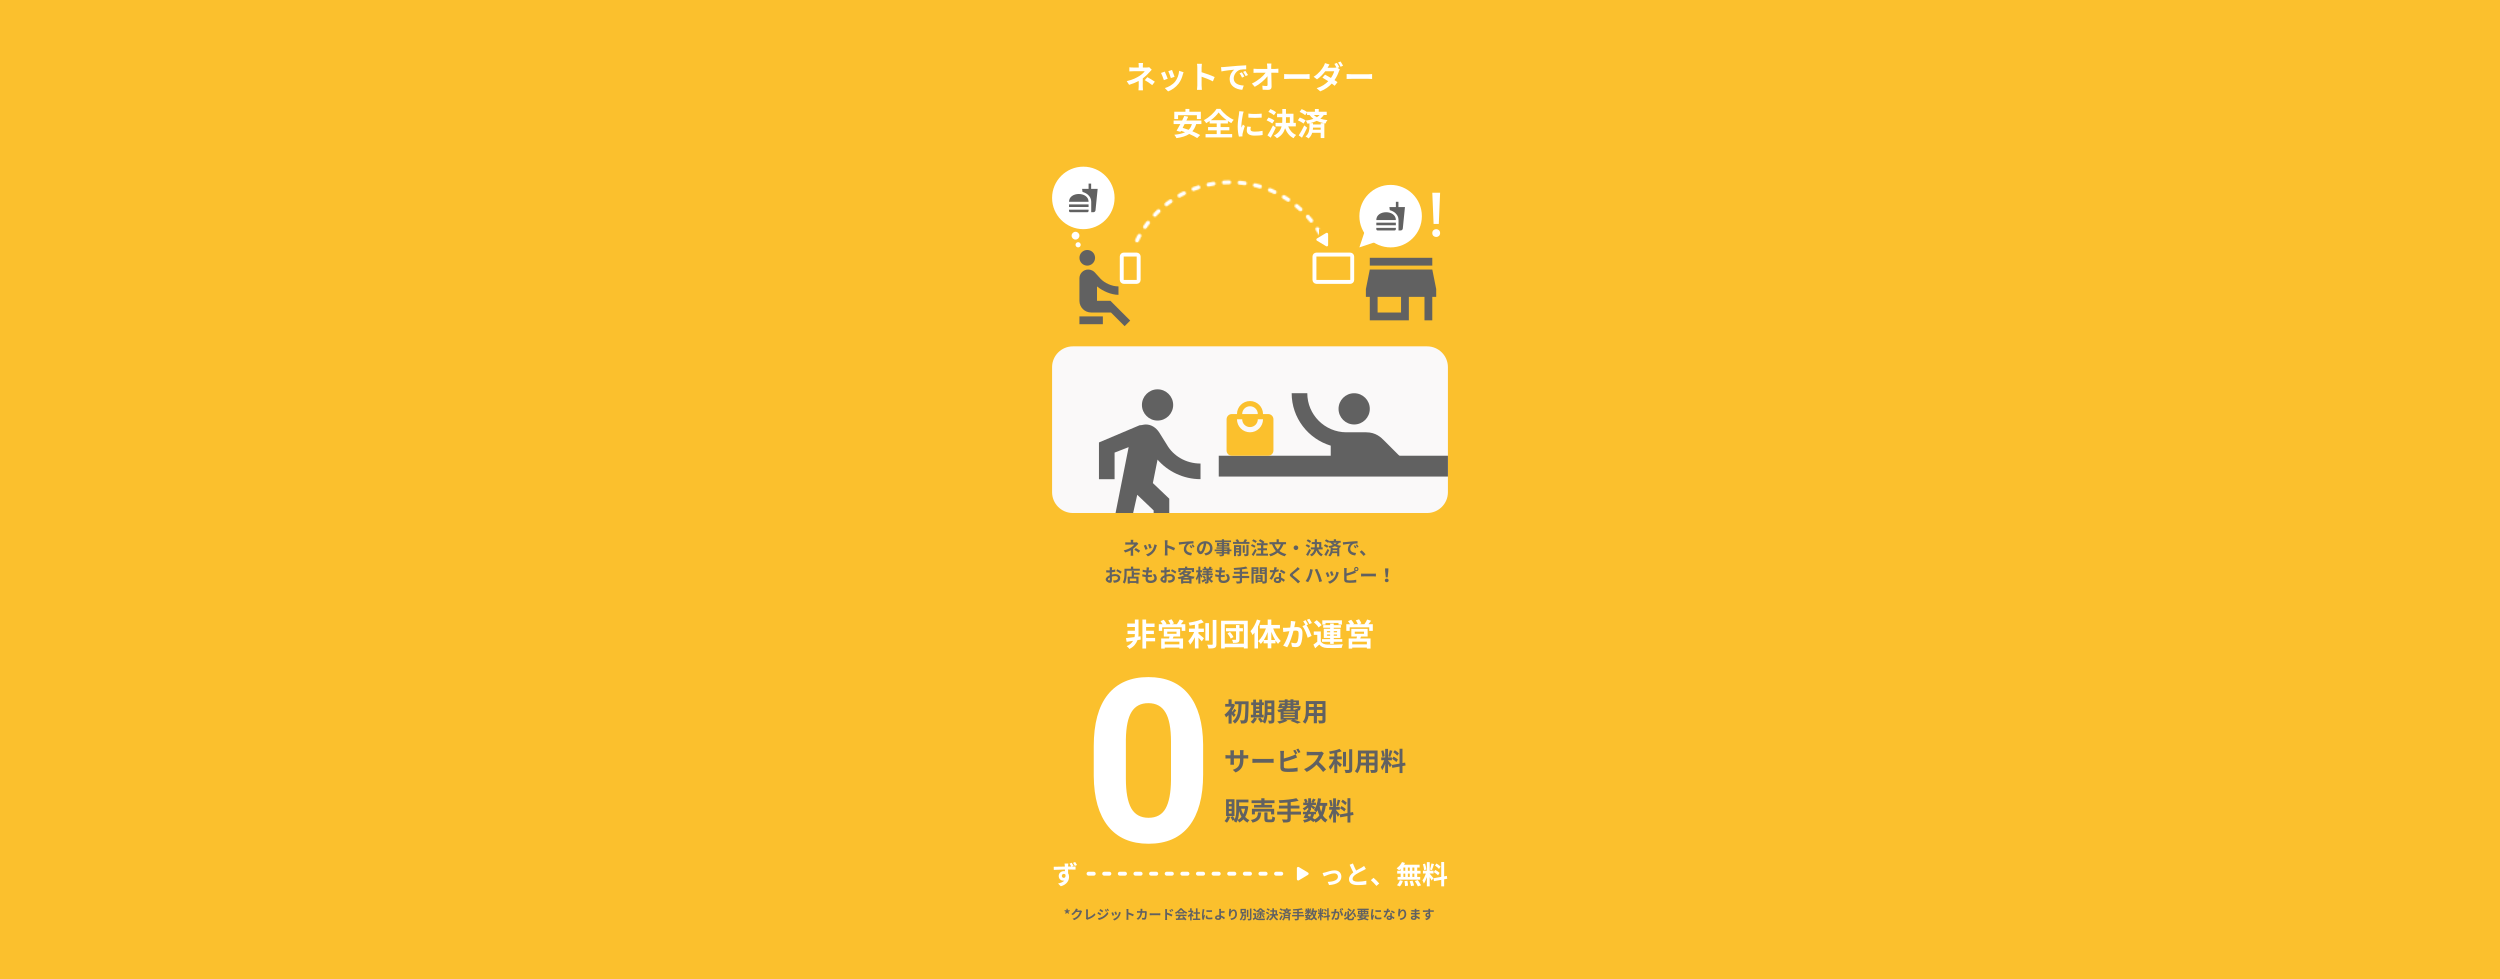 <svg width="1920" height="752" viewBox="0 0 1920 752" fill="none" xmlns="http://www.w3.org/2000/svg">
<rect width="1920" height="752" fill="#FBC02D"/>
<mask id="mask0" mask-type="alpha" maskUnits="userSpaceOnUse" x="863" y="138" width="164" height="164">
<circle cx="945" cy="220" r="80" stroke="white" stroke-width="3" stroke-linecap="round" stroke-dasharray="4 8"/>
</mask>
<g mask="url(#mask0)">
<path fill-rule="evenodd" clip-rule="evenodd" d="M1025 132H865V188H1013V176H1025V132Z" fill="white"/>
</g>
<path d="M1018.49 178.909C1019.15 178.509 1020 178.989 1020 179.766V188.234C1020 189.011 1019.15 189.491 1018.49 189.091L1011.43 184.857C1010.78 184.469 1010.78 183.531 1011.43 183.143L1018.49 178.909Z" fill="white"/>
<path fill-rule="evenodd" clip-rule="evenodd" d="M830.77 193.74C828.43 196.08 828.43 199.89 830.77 202.23C833.11 204.6 836.89 204.6 839.26 202.23C841.6 199.89 841.6 196.08 839.26 193.74C836.92 191.4 833.11 191.4 830.77 193.74ZM852.79 231L868 246.21L863.71 250.5L853.21 240H838C833.02 240 829 235.98 829 231V213.75C829 210.03 832.03 207 835.75 207H835.84C836.86 207 837.85 207.27 838.72 207.69C839.5 208.05 840.22 208.56 840.79 209.19L844.99 213.84C848.17 217.35 854.02 220.02 859 219.96V226.44C853.3 226.44 846.7 223.41 842.5 219.96V231H852.79ZM847 243H829V249H847V243Z" fill="#616161"/>
<rect x="861.5" y="195.5" width="13" height="21" rx="1.5" stroke="white" stroke-width="3"/>
<path fill-rule="evenodd" clip-rule="evenodd" d="M856 152C856 165.255 845.255 176 832 176C818.745 176 808 165.255 808 152C808 138.745 818.745 128 832 128C845.255 128 856 138.745 856 152ZM829 181C829 182.657 827.657 184 826 184C824.343 184 823 182.657 823 181C823 179.343 824.343 178 826 178C827.657 178 829 179.343 829 181ZM828 190C829.105 190 830 189.105 830 188C830 186.895 829.105 186 828 186C826.895 186 826 186.895 826 188C826 189.105 826.895 190 828 190Z" fill="white"/>
<path d="M838.06 162.99H839.72C840.56 162.99 841.25 162.35 841.35 161.53L843 145.05H838V141H836.03V145.05H831.06L831.36 147.39C833.07 147.86 834.67 148.71 835.63 149.65C837.07 151.07 838.06 152.54 838.06 154.94V162.99V162.99ZM821 161.99V161H836.03V161.99C836.03 162.54 835.58 162.99 835.02 162.99H822.01C821.45 162.99 821 162.54 821 161.99V161.99ZM836.03 154.99C836.03 146.99 821 146.99 821 154.99H836.03ZM821.02 157H836.02V159H821.02V157Z" fill="#616161"/>
<path d="M1100 198H1052V204H1100V198ZM1103 228V222L1100 207H1052L1049 222V228H1052V246H1082V228H1094V246H1100V228H1103ZM1076 240H1058V228H1076V240Z" fill="#616161"/>
<rect x="1009.5" y="195.5" width="29" height="21" rx="1.5" stroke="white" stroke-width="3"/>
<circle cx="1068" cy="166" r="24" fill="white"/>
<path d="M1074.06 176.99H1075.72C1076.56 176.99 1077.25 176.35 1077.35 175.53L1079 159.05H1074V155H1072.03V159.05H1067.06L1067.36 161.39C1069.07 161.86 1070.67 162.71 1071.63 163.65C1073.07 165.07 1074.06 166.54 1074.06 168.94V176.99V176.99ZM1057 175.99V175H1072.03V175.99C1072.03 176.54 1071.58 176.99 1071.02 176.99H1058.01C1057.45 176.99 1057 176.54 1057 175.99V175.99ZM1072.03 168.99C1072.03 160.99 1057 160.99 1057 168.99H1072.03ZM1057.02 171H1072.02V173H1057.02V171Z" fill="#616161"/>
<path d="M1044 190L1056 186L1048 178L1044 190Z" fill="white"/>
<circle cx="1103" cy="179" r="3" fill="white"/>
<path d="M1100 148H1106L1105 172H1101L1100 148Z" fill="white"/>
<path d="M882.576 51.608C882 51.776 881.328 51.848 880.584 51.848H877.704V50.6C877.704 49.856 877.776 48.968 877.848 48.392H874.416C874.512 48.992 874.56 49.856 874.56 50.6V51.848H870.408C869.568 51.848 868.248 51.824 867.336 51.68V54.824C868.08 54.752 869.592 54.704 870.456 54.704H879.144C878.448 55.712 876.96 57.104 875.112 58.304C873.048 59.624 869.952 61.28 865.32 62.312L867.168 65.144C869.76 64.352 872.328 63.368 874.536 62.192V66.296C874.536 67.256 874.44 68.696 874.344 69.368H877.8C877.728 68.624 877.632 67.256 877.632 66.296C877.632 64.784 877.656 62.168 877.656 60.248C879.648 58.736 881.472 56.936 882.696 55.544C883.2 54.968 883.944 54.152 884.544 53.552L882.576 51.608ZM879.168 61.568C881.256 62.72 882.816 63.728 884.904 65.384L886.92 62.744C884.616 61.16 883.368 60.464 881.16 59.264L879.168 61.568ZM900.12 53.72L897.264 54.656C897.864 55.904 898.92 58.808 899.208 59.984L902.088 58.976C901.752 57.872 900.576 54.752 900.12 53.72ZM905.592 54.392C905.328 57.392 904.176 60.584 902.544 62.624C900.552 65.12 897.216 66.944 894.576 67.64L897.096 70.208C899.904 69.152 902.904 67.136 905.136 64.256C906.768 62.144 907.776 59.648 908.4 57.224C908.544 56.744 908.688 56.24 908.976 55.472L905.592 54.392ZM894.552 54.992L891.672 56.024C892.248 57.08 893.448 60.272 893.856 61.568L896.784 60.464C896.304 59.12 895.152 56.216 894.552 54.992ZM932.856 59.168C930.648 58.088 926.04 56.384 922.824 55.448V51.92C922.824 50.912 922.944 49.856 923.04 49.016H919.296C919.464 49.856 919.536 51.056 919.536 51.92V65.696C919.536 66.656 919.44 68.096 919.296 69.032H923.04C922.944 68.072 922.824 66.392 922.824 65.696V58.904C925.416 59.792 929.016 61.184 931.488 62.48L932.856 59.168ZM953.76 55.52L951.984 56.264C952.752 57.344 953.256 58.28 953.856 59.6L955.68 58.784C955.224 57.824 954.336 56.384 953.76 55.52ZM956.448 54.416L954.696 55.232C955.464 56.288 956.016 57.176 956.664 58.472L958.464 57.608C957.96 56.672 957.048 55.256 956.448 54.416ZM937.752 51.584L938.064 54.848C940.824 54.248 945.816 53.72 947.88 53.504C946.272 54.704 944.376 57.392 944.376 60.824C944.376 65.984 949.08 68.672 954.072 68.984L955.176 65.696C951.144 65.504 947.496 64.088 947.496 60.176C947.496 57.368 949.632 54.296 952.512 53.528C953.784 53.24 955.824 53.216 957.096 53.216L957.072 50.144C955.392 50.216 952.8 50.36 950.352 50.552C946.008 50.936 942.072 51.296 940.08 51.464C939.624 51.512 938.712 51.56 937.752 51.584ZM976.296 52.928L976.272 51.2C976.272 50.456 976.32 49.52 976.416 48.776H973.008C973.128 49.616 973.2 50.504 973.248 51.2C973.272 51.728 973.296 52.304 973.32 52.928H965.376C964.56 52.928 963.408 52.856 962.712 52.76V55.952C963.552 55.904 964.584 55.856 965.448 55.856H972C970.056 58.592 966.096 61.976 961.44 64.184L963.648 66.68C967.44 64.664 971.328 61.328 973.44 58.568C973.488 61.04 973.488 63.44 973.488 65.048C973.488 65.744 973.248 66.056 972.648 66.056C971.832 66.056 970.536 65.96 969.456 65.768L969.72 68.888C971.088 68.984 972.432 69.032 973.896 69.032C975.72 69.032 976.608 68.144 976.584 66.608C976.536 63.368 976.44 59.36 976.368 55.856H979.464C980.112 55.856 981.024 55.904 981.792 55.928V52.736C981.216 52.832 980.088 52.928 979.296 52.928H976.296ZM986.208 60.656C987.096 60.584 988.704 60.536 990.072 60.536H1002.96C1003.97 60.536 1005.19 60.632 1005.77 60.656V56.888C1005.14 56.936 1004.06 57.032 1002.96 57.032H990.072C988.824 57.032 987.072 56.96 986.208 56.888V60.656ZM1028.59 51.584C1028.14 50.696 1027.3 49.16 1026.7 48.296L1024.8 49.064C1025.33 49.832 1025.93 50.912 1026.38 51.8C1025.83 51.944 1025.14 52.016 1024.49 52.016H1019.57L1019.59 51.992C1019.88 51.464 1020.48 50.384 1021.06 49.544L1017.58 48.464C1017.36 49.28 1016.86 50.408 1016.5 50.984C1015.3 53.048 1013.06 56.36 1008.86 58.952L1011.46 60.944C1013.86 59.288 1016.09 56.984 1017.77 54.752H1024.66C1024.3 56.192 1023.34 58.16 1022.16 59.864C1020.55 58.904 1018.92 57.992 1017.65 57.344L1015.63 59.624C1016.86 60.32 1018.49 61.304 1020.1 62.36C1018.13 64.4 1015.42 66.44 1011.17 67.736L1013.95 70.16C1017.84 68.672 1020.65 66.512 1022.81 64.184C1023.67 64.808 1024.46 65.384 1025.04 65.888L1027.2 63.056C1026.6 62.624 1025.78 62.096 1024.9 61.52C1026.48 59.24 1027.61 56.816 1028.21 54.968C1028.42 54.368 1028.74 53.72 1029 53.24L1027.25 52.16L1028.59 51.584ZM1027.63 47.984C1028.3 48.896 1029.07 50.288 1029.55 51.296L1031.47 50.48C1031.04 49.616 1030.15 48.104 1029.53 47.216L1027.63 47.984ZM1034.21 60.656C1035.1 60.584 1036.7 60.536 1038.07 60.536H1050.96C1051.97 60.536 1053.19 60.632 1053.77 60.656V56.888C1053.14 56.936 1052.06 57.032 1050.96 57.032H1038.07C1036.82 57.032 1035.07 56.96 1034.21 56.888V60.656Z" fill="white"/>
<path d="M904.752 88.448H919.2V91.448H922.248V85.808H913.44V83.672H910.416V85.808H901.848V91.448H904.752V88.448ZM915.384 95.264C914.88 97.112 914.04 98.552 912.864 99.704C911.28 99.128 909.72 98.6 908.28 98.192C908.76 97.256 909.288 96.272 909.792 95.264H915.384ZM922.68 95.264V92.576H911.136C911.64 91.568 912.12 90.584 912.552 89.648L909.552 89.024C909.072 90.128 908.496 91.352 907.872 92.576H901.344V95.264H906.504C905.472 97.208 904.464 99.032 903.6 100.424L906.6 101.24L907.032 100.472C908.04 100.784 909.072 101.168 910.128 101.552C907.968 102.584 905.232 103.16 901.872 103.496C902.424 104.12 903.24 105.416 903.504 106.088C907.536 105.512 910.8 104.576 913.344 102.872C915.768 103.928 917.976 105.056 919.44 106.04L921.72 103.712C920.208 102.776 918.048 101.768 915.72 100.808C917.016 99.344 918 97.544 918.696 95.264H922.68ZM929.904 92.312C932.4 90.464 934.536 88.304 935.904 86.36C937.296 88.304 939.6 90.488 942.096 92.312H929.904ZM937.416 100.088H944.136V97.592H937.416V94.832H943.032V92.96C943.896 93.56 944.76 94.088 945.624 94.568C946.152 93.68 946.776 92.768 947.52 92C943.728 90.392 939.816 87.248 937.248 83.6H934.296C932.52 86.528 928.656 90.224 924.552 92.288C925.2 92.888 925.992 93.92 926.352 94.592C927.264 94.088 928.152 93.536 929.016 92.936V94.832H934.44V97.592H927.792V100.088H934.44V102.944H925.872V105.512H946.296V102.944H937.416V100.088ZM958.752 87.248L958.776 90.32C961.752 90.584 966.048 90.584 968.976 90.32V87.248C966.408 87.56 961.68 87.656 958.752 87.248ZM957.936 97.16C957.696 98.264 957.528 99.272 957.528 100.256C957.528 102.68 959.472 104.168 963.576 104.168C966.264 104.168 968.184 103.976 969.72 103.688L969.648 100.472C967.584 100.904 965.832 101.096 963.696 101.096C961.296 101.096 960.384 100.472 960.384 99.416C960.384 98.768 960.48 98.192 960.672 97.424L957.936 97.16ZM951.768 85.4C951.768 86.144 951.624 87.056 951.528 87.728C951.264 89.552 950.544 93.56 950.544 97.136C950.544 100.352 951 103.256 951.48 104.912L954.216 104.72C954.192 104.384 954.192 104 954.168 103.736C954.168 103.496 954.24 102.968 954.312 102.632C954.552 101.36 955.344 98.792 956.016 96.8L954.528 95.648C954.192 96.416 953.808 97.208 953.472 98.048C953.4 97.544 953.376 96.968 953.376 96.512C953.376 94.136 954.192 89.384 954.528 87.8C954.624 87.368 954.912 86.168 955.104 85.688L951.768 85.4ZM980.016 86.144C979.056 85.352 977.136 84.344 975.672 83.768L974.112 85.904C975.624 86.552 977.496 87.656 978.36 88.496L980.016 86.144ZM978.696 92.528C977.736 91.712 975.744 90.776 974.256 90.248L972.744 92.384C974.256 93.032 976.152 94.088 977.064 94.904L978.696 92.528ZM977.64 96.32C976.296 99.128 974.592 102.152 973.392 103.976L975.888 105.752C977.232 103.4 978.624 100.64 979.824 98.096L977.64 96.32ZM987.624 90.032H990.6V94.376H987.552C987.6 93.584 987.624 92.816 987.624 92.024V90.032ZM995.184 97.064V94.376H993.384V87.344H987.624V83.696H984.792V87.344H980.784V90.032H984.792V92C984.792 92.792 984.768 93.584 984.72 94.376H979.608V97.064H984.288C983.592 99.752 981.984 102.224 978.336 104.144C979.104 104.576 980.208 105.56 980.712 106.16C984.384 104.144 986.136 101.408 986.928 98.456C988.296 101.936 990.336 104.6 993.456 106.136C993.888 105.344 994.776 104.216 995.448 103.64C992.52 102.44 990.48 100.016 989.328 97.064H995.184ZM1001.71 96.32C1000.34 99.128 998.616 102.152 997.416 103.976L999.912 105.752C1001.26 103.4 1002.67 100.64 1003.87 98.096L1001.71 96.32ZM1002.7 92.528C1001.74 91.712 999.744 90.776 998.256 90.248L996.744 92.384C998.256 93.032 1000.15 94.088 1001.06 94.904L1002.7 92.528ZM1014.29 94.616V95.6H1008.41V94.544H1006.39C1008.12 94.088 1009.75 93.536 1011.24 92.84C1012.94 93.656 1014.82 94.184 1016.78 94.616H1014.29ZM1008.26 99.632C1008.36 99.056 1008.38 98.48 1008.41 97.976H1014.29V99.632H1008.26ZM1013.47 88.304C1012.9 88.952 1012.2 89.528 1011.38 90.032C1010.54 89.576 1009.75 89 1008.98 88.304H1013.47ZM1018.92 88.304V85.832H1012.8V83.696H1009.85V85.832H1003.82V86C1002.82 85.232 1001.04 84.32 999.672 83.792L998.112 85.904C999.624 86.552 1001.5 87.656 1002.36 88.496L1003.82 86.408V88.304H1005.7C1006.61 89.528 1007.62 90.488 1008.7 91.304C1006.94 91.928 1004.93 92.36 1002.84 92.648C1003.27 93.2 1003.94 94.4 1004.18 95.048C1004.69 94.952 1005.19 94.832 1005.67 94.712V97.328C1005.67 99.368 1005.36 102.704 1002.67 104.816C1003.37 105.128 1004.45 105.896 1004.95 106.328C1006.44 105.128 1007.28 103.568 1007.78 101.984H1014.29V106.04H1017.1V94.688L1017.96 94.856C1018.22 93.968 1018.87 92.936 1019.5 92.288C1017.53 92.024 1015.7 91.688 1014 91.16C1015.06 90.344 1015.97 89.408 1016.69 88.304H1018.92Z" fill="white"/>
<path d="M808 282C808 273.163 815.163 266 824 266H1096C1104.84 266 1112 273.163 1112 282V378C1112 386.837 1104.84 394 1096 394H824C815.163 394 808 386.837 808 378V282Z" fill="#FAF9F9"/>
<path fill-rule="evenodd" clip-rule="evenodd" d="M1063.09 338.413L1063.09 338.409C1060.72 336.025 1056.71 332 1049.18 332H1033.94C1017.44 331.94 1004 318.5 1004 302H992C992 320.96 1004.66 337.04 1022 342.26V354H1058V350.3L1061.7 354H1078.65L1063.34 338.66C1063.26 338.58 1063.18 338.497 1063.09 338.413ZM1090 365.38V365.7L1090.16 365.54L1090 365.38ZM1040 326C1046.63 326 1052 320.627 1052 314C1052 307.373 1046.63 302 1040 302C1033.37 302 1028 307.373 1028 314C1028 320.627 1033.37 326 1040 326Z" fill="#616161"/>
<path d="M936 350H1112V366H936V350Z" fill="#616161"/>
<path d="M974 318H970C970 312.48 965.52 308 960 308C954.48 308 950 312.48 950 318H946C943.8 318 942.02 319.8 942.02 322L942 346C942 348.2 943.8 350 946 350H974C976.2 350 978 348.2 978 346V322C978 319.8 976.2 318 974 318ZM960 312C963.32 312 966 314.68 966 318H954C954 314.68 956.68 312 960 312ZM960 332C954.48 332 950 327.52 950 322H954C954 325.32 956.68 328 960 328C963.32 328 966 325.32 966 322H970C970 327.52 965.52 332 960 332Z" fill="#FBC02D"/>
<path fill-rule="evenodd" clip-rule="evenodd" d="M901 311C901 317.6 895.6 323 889 323C882.4 323 877 317.6 877 311C877 304.4 882.4 299 889 299C895.6 299 901 304.4 901 311ZM856.752 394L866.8 343.4L856 347.6V368H844V339.8L875.2 326.6C876.1 326.6 876.85 326.45 877.6 326.3C878.35 326.15 879.1 326 880 326C884.2 326 887.8 328.4 890.2 332L896.2 341.6C901 350 910.6 356 922 356V368C908.8 368 896.8 362 889 353L885.4 371L898 383V394H886V392L873.4 380L870.25 394H856.752Z" fill="#616161"/>
<path d="M875.976 488.68L874.248 488.92C874.344 488.224 874.392 487.576 874.392 486.976V475.792H871.584V478.864H865.704V481.528H871.584V484.384H865.968V486.976H871.584V487C871.584 487.648 871.512 488.464 871.32 489.304C868.8 489.64 866.448 489.928 864.72 490.096L865.248 492.928C866.688 492.712 868.392 492.448 870.192 492.16C869.256 493.744 867.72 495.232 865.32 496.24C866.016 496.816 866.928 497.704 867.408 498.376C870.864 496.696 872.688 494.104 873.576 491.608L876.072 491.2L875.976 488.68ZM887.136 489.928H880.224V486.976H886.176V484.384H880.224V481.528H886.704V478.864H880.224V475.792H877.368V498.088H880.224V492.568H887.136V489.928ZM905.76 494.872H894.504V492.784H905.76V494.872ZM896.448 485.104H903.576V486.784H896.448V485.104ZM906.336 488.872V482.992H893.808V488.872H898.176C898.08 489.352 897.936 489.856 897.816 490.336H891.792V498.136H894.504V497.344H905.76V498.136H908.592V490.336H900.648C900.864 489.88 901.08 489.4 901.272 488.872H906.336ZM906.96 479.392C907.632 478.6 908.352 477.64 909.048 476.728L905.976 475.768C905.52 476.896 904.608 478.36 903.84 479.392H899.904L901.584 478.768C901.248 477.904 900.456 476.536 899.76 475.6L897.264 476.44C897.84 477.352 898.488 478.528 898.824 479.392H895.128L895.896 479.056C895.488 478.168 894.552 476.896 893.76 475.984L891.288 477.04C891.84 477.76 892.44 478.624 892.872 479.392H889.968V484.504H892.56V481.816H907.56V484.504H910.32V479.392H906.96ZM920.448 485.392H924.576V482.776H920.448V479.2C921.912 478.84 923.304 478.432 924.504 477.952L922.488 475.744C920.16 476.8 916.296 477.712 912.84 478.216C913.176 478.816 913.536 479.824 913.656 480.448C914.952 480.28 916.32 480.064 917.688 479.8V482.776H913.128V485.392H917.136C916.056 487.888 914.304 490.624 912.576 492.304C913.032 493.024 913.728 494.248 914.016 495.088C915.336 493.696 916.608 491.632 917.688 489.448V498.04H920.448V489.76C921.408 490.744 922.416 491.824 922.992 492.568L924.648 490.12C924 489.616 921.624 487.576 920.448 486.688V485.392ZM928.488 478.576H925.704V491.992H928.488V478.576ZM931.368 476.128V494.584C931.368 495.016 931.176 495.16 930.72 495.184C930.216 495.184 928.68 495.184 927.12 495.112C927.552 495.928 927.984 497.248 928.104 498.064C930.288 498.088 931.896 497.992 932.88 497.512C933.864 497.056 934.2 496.264 934.2 494.608V476.128H931.368ZM942.672 486.448C943.728 487.648 944.784 489.352 945.168 490.456L947.304 489.28C946.848 488.128 945.72 486.544 944.64 485.368L942.672 486.448ZM954.552 482.416H951.888V480.04H949.248V482.416H941.544V484.84H949.248V490.984C949.248 491.296 949.152 491.392 948.816 491.392C948.456 491.416 947.28 491.416 946.248 491.368C946.56 492.064 946.872 493.072 946.968 493.768C948.744 493.768 949.92 493.744 950.784 493.36C951.624 492.976 951.888 492.328 951.888 491.032V484.84H954.552V482.416ZM940.632 494.344V479.44H955.296V494.344H940.632ZM937.8 476.704V498.04H940.632V497.104H955.296V498.04H958.272V476.704H937.8ZM965.352 475.768C964.272 479.152 962.4 482.56 960.384 484.744C960.912 485.464 961.704 487.024 961.968 487.72C962.448 487.144 962.952 486.496 963.432 485.848V498.04H966.144V481.216C966.888 479.68 967.536 478.12 968.064 476.584L965.352 475.768ZM976.368 491.512V485.248C977.184 487.504 978.192 489.664 979.32 491.512H976.368ZM970.656 491.512C971.784 489.736 972.792 487.624 973.584 485.416V491.512H970.656ZM982.992 482.656V479.944H976.368V475.792H973.584V479.944H967.512V482.656H972.24C970.92 486.448 968.688 490.24 966.264 492.4C966.912 492.88 967.824 493.888 968.304 494.56C969.072 493.792 969.768 492.856 970.44 491.848V494.056H973.584V497.92H976.368V494.056H979.584V491.944C980.208 492.88 980.832 493.744 981.504 494.488C982.008 493.744 982.992 492.784 983.64 492.28C981.312 490.096 979.104 486.352 977.784 482.656H982.992ZM1007.52 478.48C1007.11 477.64 1006.22 476.128 1005.58 475.216L1003.68 476.008C1004.35 476.896 1005.12 478.312 1005.62 479.32L1007.52 478.48ZM991.392 476.92C991.416 478.408 991.224 480.136 990.888 481.96C989.688 482.056 988.56 482.128 987.816 482.152C986.952 482.176 986.16 482.224 985.296 482.152L985.56 485.368C986.304 485.248 987.528 485.08 988.2 485.008C988.656 484.936 989.4 484.84 990.24 484.744C989.4 487.984 987.768 492.736 985.464 495.856L988.56 497.104C990.744 493.6 992.472 488.008 993.408 484.408C994.08 484.36 994.656 484.312 995.04 484.312C996.528 484.312 997.344 484.576 997.344 486.472C997.344 488.824 997.032 491.656 996.384 492.976C996 493.768 995.4 494.008 994.608 494.008C993.984 494.008 992.592 493.768 991.68 493.504L992.208 496.648C993 496.84 994.152 496.984 995.04 496.984C996.864 496.984 998.16 496.456 998.952 494.8C999.96 492.736 1000.3 488.944 1000.3 486.136C1000.3 482.728 998.52 481.6 996 481.6C995.52 481.6 994.8 481.648 994.008 481.696C994.176 480.832 994.368 479.968 994.512 479.248C994.632 478.648 994.776 477.904 994.92 477.28L991.392 476.92ZM1004.66 479.584C1004.18 478.696 1003.34 477.184 1002.74 476.296L1000.85 477.088C1001.4 477.856 1002 479.008 1002.48 479.92L1000.27 480.856C1001.98 482.968 1003.66 487.168 1004.28 489.808L1007.3 488.392C1006.61 486.304 1004.83 482.296 1003.44 480.112L1004.66 479.584ZM1018.03 478.432H1027.97V479.704H1030.61V476.416H1015.54V479.704H1018.03V478.432ZM1019.09 488.224V487.288H1021.54V488.224H1019.09ZM1019.09 484.696H1021.54V485.632H1019.09V484.696ZM1026.86 484.696V485.632H1024.32V484.696H1026.86ZM1026.86 488.224H1024.32V487.288H1026.86V488.224ZM1021.54 494.488H1024.32V492.904H1030.85V490.84H1024.32V489.952H1029.41V482.92H1024.32V482.08H1029.82V480.112H1024.32V478.864H1021.54V480.112H1016.21V482.08H1021.54V482.92H1016.66V489.952H1021.54V490.84H1015.32V492.904H1021.54V494.488ZM1015.03 480.088C1014.26 478.936 1012.61 477.352 1011.26 476.272L1009.08 477.904C1010.42 479.056 1012.01 480.712 1012.68 481.888L1015.03 480.088ZM1014.38 484.984H1008.98V487.6H1011.67V492.832C1010.71 493.648 1009.63 494.44 1008.7 495.04L1010.04 497.872C1011.26 496.84 1012.25 495.928 1013.21 494.992C1014.65 496.84 1016.57 497.536 1019.42 497.656C1022.35 497.776 1027.44 497.728 1030.42 497.584C1030.56 496.792 1030.97 495.472 1031.3 494.8C1027.99 495.064 1022.33 495.136 1019.45 495.016C1017 494.92 1015.32 494.248 1014.38 492.64V484.984ZM1049.76 494.872H1038.5V492.784H1049.76V494.872ZM1040.45 485.104H1047.58V486.784H1040.45V485.104ZM1050.34 488.872V482.992H1037.81V488.872H1042.18C1042.08 489.352 1041.94 489.856 1041.82 490.336H1035.79V498.136H1038.5V497.344H1049.76V498.136H1052.59V490.336H1044.65C1044.86 489.88 1045.08 489.4 1045.27 488.872H1050.34ZM1050.96 479.392C1051.63 478.6 1052.35 477.64 1053.05 476.728L1049.98 475.768C1049.52 476.896 1048.61 478.36 1047.84 479.392H1043.9L1045.58 478.768C1045.25 477.904 1044.46 476.536 1043.76 475.6L1041.26 476.44C1041.84 477.352 1042.49 478.528 1042.82 479.392H1039.13L1039.9 479.056C1039.49 478.168 1038.55 476.896 1037.76 475.984L1035.29 477.04C1035.84 477.76 1036.44 478.624 1036.87 479.392H1033.97V484.504H1036.56V481.816H1051.56V484.504H1054.32V479.392H1050.96Z" fill="white"/>
<path d="M873.116 416.438C872.78 416.536 872.388 416.578 871.954 416.578H870.274V415.85C870.274 415.416 870.316 414.898 870.358 414.562H868.356C868.412 414.912 868.44 415.416 868.44 415.85V416.578H866.018C865.528 416.578 864.758 416.564 864.226 416.48V418.314C864.66 418.272 865.542 418.244 866.046 418.244H871.114C870.708 418.832 869.84 419.644 868.762 420.344C867.558 421.114 865.752 422.08 863.05 422.682L864.128 424.334C865.64 423.872 867.138 423.298 868.426 422.612V425.006C868.426 425.566 868.37 426.406 868.314 426.798H870.33C870.288 426.364 870.232 425.566 870.232 425.006C870.232 424.124 870.246 422.598 870.246 421.478C871.408 420.596 872.472 419.546 873.186 418.734C873.48 418.398 873.914 417.922 874.264 417.572L873.116 416.438ZM871.128 422.248C872.346 422.92 873.256 423.508 874.474 424.474L875.65 422.934C874.306 422.01 873.578 421.604 872.29 420.904L871.128 422.248ZM883.35 417.67L881.684 418.216C882.034 418.944 882.65 420.638 882.818 421.324L884.498 420.736C884.302 420.092 883.616 418.272 883.35 417.67ZM886.542 418.062C886.388 419.812 885.716 421.674 884.764 422.864C883.602 424.32 881.656 425.384 880.116 425.79L881.586 427.288C883.224 426.672 884.974 425.496 886.276 423.816C887.228 422.584 887.816 421.128 888.18 419.714C888.264 419.434 888.348 419.14 888.516 418.692L886.542 418.062ZM880.102 418.412L878.422 419.014C878.758 419.63 879.458 421.492 879.696 422.248L881.404 421.604C881.124 420.82 880.452 419.126 880.102 418.412ZM902.446 420.848C901.158 420.218 898.47 419.224 896.594 418.678V416.62C896.594 416.032 896.664 415.416 896.72 414.926H894.536C894.634 415.416 894.676 416.116 894.676 416.62V424.656C894.676 425.216 894.62 426.056 894.536 426.602H896.72C896.664 426.042 896.594 425.062 896.594 424.656V420.694C898.106 421.212 900.206 422.024 901.648 422.78L902.446 420.848ZM914.64 418.72L913.604 419.154C914.052 419.784 914.346 420.33 914.696 421.1L915.76 420.624C915.494 420.064 914.976 419.224 914.64 418.72ZM916.208 418.076L915.186 418.552C915.634 419.168 915.956 419.686 916.334 420.442L917.384 419.938C917.09 419.392 916.558 418.566 916.208 418.076ZM905.302 416.424L905.484 418.328C907.094 417.978 910.006 417.67 911.21 417.544C910.272 418.244 909.166 419.812 909.166 421.814C909.166 424.824 911.91 426.392 914.822 426.574L915.466 424.656C913.114 424.544 910.986 423.718 910.986 421.436C910.986 419.798 912.232 418.006 913.912 417.558C914.654 417.39 915.844 417.376 916.586 417.376L916.572 415.584C915.592 415.626 914.08 415.71 912.652 415.822C910.118 416.046 907.822 416.256 906.66 416.354C906.394 416.382 905.862 416.41 905.302 416.424ZM922.102 423.48C921.584 423.48 921.024 422.794 921.024 421.394C921.024 419.868 922.242 417.852 924.538 417.376C924.37 418.524 924.118 419.714 923.796 420.736C923.236 422.612 922.676 423.48 922.102 423.48ZM925.91 426.574C929.41 426.042 931.202 423.97 931.202 421.058C931.202 418.034 929.032 415.64 925.602 415.64C922.004 415.64 919.218 418.384 919.218 421.576C919.218 423.914 920.52 425.608 922.046 425.608C923.558 425.608 924.762 423.9 925.588 421.1C925.98 419.798 926.218 418.51 926.414 417.334C928.276 417.656 929.312 419.084 929.312 421.002C929.312 423.018 927.94 424.292 926.162 424.712C925.798 424.796 925.406 424.866 924.874 424.936L925.91 426.574ZM942.598 423.984H940.078V423.326H942.598V423.984ZM940.078 421.45H942.598V422.052H940.078V421.45ZM936.186 418.664V417.992H938.384V418.664H936.186ZM942.346 417.992V418.664H940.078V417.992H942.346ZM945.748 422.052H944.292V420.33H940.078V419.714H944.054V416.942H940.078V416.368H945.426V415.052H940.078V414.142H938.384V415.052H933.162V416.368H938.384V416.942H934.59V419.714H938.384V420.33H934.24V421.45H938.384V422.052H932.84V423.326H938.384V423.984H934.128V425.188H938.384V425.622C938.384 425.874 938.3 425.958 938.034 425.972C937.81 425.972 936.984 425.972 936.312 425.944C936.522 426.294 936.774 426.868 936.858 427.26C938.048 427.26 938.804 427.232 939.336 427.022C939.882 426.784 940.078 426.448 940.078 425.622V425.188H942.598V425.762H944.292V423.326H945.748V422.052ZM949.29 423.088V422.178H951.628V423.088H949.29ZM951.628 420.078V420.946H949.29V420.078H951.628ZM953.238 418.678H947.708V427.134H949.29V424.306H951.628V425.552C951.628 425.72 951.572 425.776 951.404 425.776C951.222 425.79 950.662 425.79 950.144 425.762C950.354 426.14 950.592 426.756 950.676 427.176C951.53 427.176 952.174 427.148 952.622 426.91C953.098 426.672 953.238 426.28 953.238 425.566V418.678ZM957.228 425.356C957.228 425.552 957.158 425.608 956.934 425.608C956.696 425.622 955.968 425.622 955.254 425.594C955.506 426.028 955.772 426.714 955.856 427.162C956.864 427.176 957.62 427.134 958.152 426.882C958.712 426.616 958.866 426.21 958.866 425.384V418.426H957.228V425.356ZM955.968 418.818H954.442V424.53H955.968V418.818ZM956.766 416.214C957.116 415.724 957.494 415.178 957.83 414.632L956.024 414.1C955.744 414.744 955.296 415.57 954.876 416.214H950.984L951.754 415.948C951.516 415.416 950.956 414.66 950.452 414.128L948.87 414.674C949.262 415.136 949.668 415.738 949.92 416.214H946.938V417.712H959.608V416.214H956.766ZM965.208 415.626C964.62 415.136 963.43 414.534 962.534 414.198L961.624 415.444C962.534 415.822 963.696 416.494 964.228 416.984L965.208 415.626ZM964.284 419.294C963.682 418.832 962.464 418.272 961.554 417.964L960.7 419.224C961.624 419.588 962.8 420.204 963.36 420.694L964.284 419.294ZM963.934 421.52C963.108 423.144 962.044 424.88 961.288 425.93L962.702 427.05C963.542 425.692 964.424 424.096 965.166 422.64L963.934 421.52ZM970.206 425.188V422.626H973.034V421.058H970.206V418.762H973.538V417.166H970.318L971.13 416.2C970.416 415.514 968.946 414.632 967.812 414.114L966.706 415.402C967.63 415.864 968.708 416.55 969.436 417.166H965.292V418.762H968.47V421.058H965.796V422.626H968.47V425.188H964.802V426.756H973.832V425.188H970.206ZM983.702 417.978C983.1 419.546 982.302 420.876 981.294 421.968C980.216 420.834 979.39 419.49 978.802 417.978H983.702ZM987.678 417.978V416.354H982.12V414.142H980.426V416.354H974.938V417.978H976.94C977.696 420.022 978.662 421.772 979.922 423.214C978.508 424.292 976.758 425.09 974.686 425.636C975.022 426.042 975.54 426.826 975.736 427.26C977.864 426.588 979.67 425.678 981.196 424.46C982.666 425.706 984.486 426.644 986.74 427.218C986.992 426.742 987.524 425.958 987.93 425.552C985.802 425.076 984.038 424.25 982.596 423.144C983.884 421.744 984.906 420.036 985.662 417.978H987.678ZM993.488 420.68C993.488 421.66 994.3 422.472 995.28 422.472C996.26 422.472 997.072 421.66 997.072 420.68C997.072 419.7 996.26 418.888 995.28 418.888C994.3 418.888 993.488 419.7 993.488 420.68ZM1006.96 415.584C1006.4 415.122 1005.28 414.534 1004.42 414.198L1003.51 415.444C1004.39 415.822 1005.49 416.466 1005.99 416.956L1006.96 415.584ZM1006.19 419.308C1005.63 418.832 1004.46 418.286 1003.6 417.978L1002.71 419.224C1003.6 419.602 1004.7 420.218 1005.23 420.694L1006.19 419.308ZM1005.57 421.52C1004.79 423.158 1003.79 424.922 1003.09 425.986L1004.55 427.022C1005.33 425.65 1006.14 424.04 1006.84 422.556L1005.57 421.52ZM1011.39 417.852H1013.13V420.386H1011.35C1011.38 419.924 1011.39 419.476 1011.39 419.014V417.852ZM1015.8 421.954V420.386H1014.75V416.284H1011.39V414.156H1009.74V416.284H1007.4V417.852H1009.74V419C1009.74 419.462 1009.73 419.924 1009.7 420.386H1006.72V421.954H1009.45C1009.04 423.522 1008.1 424.964 1005.98 426.084C1006.42 426.336 1007.07 426.91 1007.36 427.26C1009.5 426.084 1010.53 424.488 1010.99 422.766C1011.79 424.796 1012.98 426.35 1014.8 427.246C1015.05 426.784 1015.57 426.126 1015.96 425.79C1014.25 425.09 1013.06 423.676 1012.39 421.954H1015.8ZM1019.61 421.52C1018.81 423.158 1017.81 424.922 1017.11 425.986L1018.56 427.022C1019.35 425.65 1020.17 424.04 1020.87 422.556L1019.61 421.52ZM1020.19 419.308C1019.63 418.832 1018.46 418.286 1017.6 417.978L1016.71 419.224C1017.6 419.602 1018.7 420.218 1019.23 420.694L1020.19 419.308ZM1026.95 420.526V421.1H1023.52V420.484H1022.34C1023.35 420.218 1024.3 419.896 1025.17 419.49C1026.16 419.966 1027.26 420.274 1028.4 420.526H1026.95ZM1023.43 423.452C1023.49 423.116 1023.5 422.78 1023.52 422.486H1026.95V423.452H1023.43ZM1026.47 416.844C1026.14 417.222 1025.73 417.558 1025.25 417.852C1024.76 417.586 1024.3 417.25 1023.85 416.844H1026.47ZM1029.65 416.844V415.402H1026.08V414.156H1024.36V415.402H1020.84V415.5C1020.26 415.052 1019.22 414.52 1018.42 414.212L1017.51 415.444C1018.39 415.822 1019.49 416.466 1019.99 416.956L1020.84 415.738V416.844H1021.94C1022.47 417.558 1023.06 418.118 1023.69 418.594C1022.66 418.958 1021.49 419.21 1020.27 419.378C1020.52 419.7 1020.91 420.4 1021.05 420.778C1021.35 420.722 1021.64 420.652 1021.92 420.582V422.108C1021.92 423.298 1021.74 425.244 1020.17 426.476C1020.58 426.658 1021.21 427.106 1021.5 427.358C1022.37 426.658 1022.86 425.748 1023.15 424.824H1026.95V427.19H1028.59V420.568L1029.09 420.666C1029.24 420.148 1029.62 419.546 1029.99 419.168C1028.84 419.014 1027.77 418.818 1026.78 418.51C1027.4 418.034 1027.93 417.488 1028.35 416.844H1029.65ZM1040.64 418.72L1039.6 419.154C1040.05 419.784 1040.35 420.33 1040.7 421.1L1041.76 420.624C1041.49 420.064 1040.98 419.224 1040.64 418.72ZM1042.21 418.076L1041.19 418.552C1041.63 419.168 1041.96 419.686 1042.33 420.442L1043.38 419.938C1043.09 419.392 1042.56 418.566 1042.21 418.076ZM1031.3 416.424L1031.48 418.328C1033.09 417.978 1036.01 417.67 1037.21 417.544C1036.27 418.244 1035.17 419.812 1035.17 421.814C1035.17 424.824 1037.91 426.392 1040.82 426.574L1041.47 424.656C1039.11 424.544 1036.99 423.718 1036.99 421.436C1036.99 419.798 1038.23 418.006 1039.91 417.558C1040.65 417.39 1041.84 417.376 1042.59 417.376L1042.57 415.584C1041.59 415.626 1040.08 415.71 1038.65 415.822C1036.12 416.046 1033.82 416.256 1032.66 416.354C1032.39 416.382 1031.86 416.41 1031.3 416.424ZM1048.79 425.678C1048.07 424.81 1046.73 423.424 1045.74 422.612L1044.28 423.872C1045.26 424.712 1046.44 425.916 1047.29 426.966L1048.79 425.678ZM851.906 445.754C851.542 445.754 850.898 445.362 850.898 444.942C850.898 444.452 851.458 443.878 852.312 443.444C852.34 444.172 852.354 444.802 852.354 445.152C852.354 445.628 852.158 445.754 851.906 445.754ZM853.88 440.77C853.88 440.364 853.88 439.944 853.894 439.524C854.804 439.412 855.756 439.272 856.54 439.09L856.498 437.354C855.77 437.564 854.86 437.746 853.95 437.872C853.964 437.522 853.978 437.186 853.992 436.878C854.02 436.528 854.076 435.926 854.104 435.674H852.2C852.242 435.926 852.298 436.598 852.298 436.892C852.298 437.13 852.298 437.536 852.284 438.026C852.004 438.04 851.738 438.054 851.486 438.054C850.982 438.054 850.38 438.04 849.568 437.942L849.596 439.622C850.198 439.678 850.898 439.692 851.528 439.692C851.752 439.692 852.004 439.678 852.27 439.664V440.826C852.27 441.148 852.27 441.47 852.284 441.792C850.59 442.534 849.176 443.78 849.176 444.998C849.176 446.468 851.094 447.63 852.452 447.63C853.348 447.63 853.978 447.182 853.978 445.46C853.978 444.984 853.936 443.92 853.908 442.814C854.762 442.576 855.658 442.436 856.512 442.436C857.716 442.436 858.556 442.982 858.556 443.92C858.556 444.928 857.66 445.502 856.54 445.698C856.05 445.782 855.462 445.796 854.832 445.796L855.476 447.574C856.022 447.546 856.652 447.49 857.296 447.35C859.494 446.804 860.348 445.572 860.348 443.934C860.348 442.03 858.668 440.896 856.54 440.896C855.77 440.896 854.818 441.022 853.88 441.26V440.77ZM857.296 438.53C858.164 438.95 859.97 439.972 860.628 440.546L861.468 439.118C860.74 438.6 859.13 437.69 858.066 437.172L857.296 438.53ZM872.682 446.244H867.712V444.34H872.682V446.244ZM870.848 438.558H869.154V442.87H866.088V448.218H867.712V447.7H872.682V448.204H874.39V442.87H870.848V441.344H875.216V439.874H870.848V438.558ZM870.302 436.766V435.156H868.566V436.766H863.582V440.294C863.582 442.31 863.484 445.25 862.336 447.252C862.728 447.434 863.47 447.91 863.778 448.19C865.038 446.006 865.248 442.548 865.248 440.294V438.348H875.398V436.766H870.302ZM885.142 441.274C886.038 442.128 886.57 443.024 886.57 443.962C886.57 445.11 885.506 445.992 883.574 445.992C882.202 445.992 881.502 445.362 881.502 444.228C881.502 443.976 881.53 443.626 881.558 443.22C881.74 443.22 881.936 443.22 882.118 443.22C882.972 443.22 883.784 443.164 884.568 443.094L884.61 441.442C883.7 441.54 882.678 441.61 881.824 441.61H881.726C881.796 440.994 881.88 440.336 881.964 439.72C883.084 439.72 883.84 439.678 884.666 439.594L884.722 437.942C884.064 438.04 883.168 438.096 882.174 438.11C882.244 437.662 882.286 437.298 882.328 437.06C882.384 436.696 882.454 436.332 882.566 435.828L880.62 435.716C880.648 436.178 880.62 436.57 880.592 436.948C880.564 437.256 880.536 437.634 880.48 438.054C879.472 437.97 878.436 437.802 877.638 437.536L877.54 439.146C878.352 439.37 879.332 439.538 880.298 439.636C880.214 440.266 880.144 440.91 880.06 441.526C879.164 441.442 878.226 441.288 877.33 440.98L877.232 442.66C877.974 442.87 878.884 443.024 879.892 443.122C879.836 443.696 879.794 444.186 879.794 444.522C879.794 446.832 881.334 447.784 883.518 447.784C886.556 447.784 888.432 446.272 888.432 444.186C888.432 443.01 888.012 442.03 887.088 440.854L885.142 441.274ZM893.906 445.754C893.542 445.754 892.898 445.362 892.898 444.942C892.898 444.452 893.458 443.878 894.312 443.444C894.34 444.172 894.354 444.802 894.354 445.152C894.354 445.628 894.158 445.754 893.906 445.754ZM895.88 440.77C895.88 440.364 895.88 439.944 895.894 439.524C896.804 439.412 897.756 439.272 898.54 439.09L898.498 437.354C897.77 437.564 896.86 437.746 895.95 437.872C895.964 437.522 895.978 437.186 895.992 436.878C896.02 436.528 896.076 435.926 896.104 435.674H894.2C894.242 435.926 894.298 436.598 894.298 436.892C894.298 437.13 894.298 437.536 894.284 438.026C894.004 438.04 893.738 438.054 893.486 438.054C892.982 438.054 892.38 438.04 891.568 437.942L891.596 439.622C892.198 439.678 892.898 439.692 893.528 439.692C893.752 439.692 894.004 439.678 894.27 439.664V440.826C894.27 441.148 894.27 441.47 894.284 441.792C892.59 442.534 891.176 443.78 891.176 444.998C891.176 446.468 893.094 447.63 894.452 447.63C895.348 447.63 895.978 447.182 895.978 445.46C895.978 444.984 895.936 443.92 895.908 442.814C896.762 442.576 897.658 442.436 898.512 442.436C899.716 442.436 900.556 442.982 900.556 443.92C900.556 444.928 899.66 445.502 898.54 445.698C898.05 445.782 897.462 445.796 896.832 445.796L897.476 447.574C898.022 447.546 898.652 447.49 899.296 447.35C901.494 446.804 902.348 445.572 902.348 443.934C902.348 442.03 900.668 440.896 898.54 440.896C897.77 440.896 896.818 441.022 895.88 441.26V440.77ZM899.296 438.53C900.164 438.95 901.97 439.972 902.628 440.546L903.468 439.118C902.74 438.6 901.13 437.69 900.066 437.172L899.296 438.53ZM908.76 443.85C909.516 443.584 910.244 443.262 910.93 442.912C911.672 443.276 912.47 443.598 913.324 443.85H908.76ZM908.69 446.412V445.222H913.352V446.412H908.69ZM909.362 439.944H912.47C912.05 440.378 911.518 440.784 910.93 441.148C910.3 440.812 909.754 440.42 909.292 440L909.362 439.944ZM913.884 438.628L913.604 438.698H910.552C910.706 438.502 910.86 438.306 911 438.11L909.446 437.802H915.298V439.356H917.006V436.29H911.812V435.156H910.104V436.29H904.994V439.356H906.632V437.802H909.208C908.508 438.838 907.22 439.874 905.274 440.616C905.638 440.868 906.156 441.456 906.38 441.848C907.01 441.554 907.57 441.246 908.088 440.91C908.48 441.288 908.9 441.638 909.348 441.96C907.864 442.618 906.142 443.08 904.434 443.346C904.714 443.696 905.064 444.382 905.204 444.816C905.834 444.69 906.45 444.55 907.066 444.382V448.218H908.69V447.784H913.352V448.19H915.074V444.298C915.536 444.382 916.012 444.466 916.502 444.536C916.726 444.06 917.202 443.318 917.552 442.926C915.746 442.744 914.052 442.394 912.596 441.876C913.576 441.148 914.402 440.308 915.004 439.3L913.884 438.628ZM923.488 442.618C923.25 442.24 922.242 440.7 921.864 440.182V439.566H923.264V438.026H921.864V435.142H920.352V438.026H918.672V439.566H920.226C919.876 441.218 919.134 443.164 918.35 444.256C918.588 444.634 918.924 445.264 919.078 445.726C919.554 445.026 919.988 444.046 920.352 442.968V448.204H921.864V442.17C922.172 442.772 922.466 443.402 922.634 443.808L923.488 442.618ZM926.022 444.354C924.832 444.97 923.6 445.6 922.774 445.978L923.488 447.378C924.384 446.888 925.476 446.272 926.456 445.698L926.022 444.354ZM923.572 442.828C924.076 443.374 924.65 444.13 924.902 444.62L926.092 443.78C925.812 443.304 925.224 442.59 924.706 442.086L923.572 442.828ZM930.138 442.044C929.816 442.506 929.27 443.094 928.78 443.556C928.556 443.164 928.36 442.758 928.206 442.324V441.778H931.468V440.42H928.206V439.804H930.922V438.558H928.206V437.998H931.216V436.696H929.858C930.082 436.346 930.334 435.926 930.586 435.506L928.934 435.128C928.794 435.576 928.514 436.22 928.304 436.696H926.568C926.428 436.276 926.092 435.632 925.77 435.156L924.454 435.604C924.65 435.94 924.86 436.332 925 436.696H923.572V437.998H926.596V438.558H923.95V439.804H926.596V440.42H923.306V441.778H926.596V446.552C926.596 446.72 926.54 446.79 926.372 446.79C926.204 446.79 925.658 446.79 925.182 446.762C925.392 447.168 925.574 447.812 925.63 448.246C926.498 448.246 927.156 448.204 927.618 447.966C928.066 447.714 928.206 447.322 928.206 446.566V445.11C928.836 446.16 929.662 447.014 930.684 447.574C930.922 447.154 931.384 446.538 931.734 446.23C930.88 445.88 930.138 445.334 929.55 444.648C930.096 444.2 930.81 443.528 931.398 442.926L930.138 442.044ZM941.142 441.274C942.038 442.128 942.57 443.024 942.57 443.962C942.57 445.11 941.506 445.992 939.574 445.992C938.202 445.992 937.502 445.362 937.502 444.228C937.502 443.976 937.53 443.626 937.558 443.22C937.74 443.22 937.936 443.22 938.118 443.22C938.972 443.22 939.784 443.164 940.568 443.094L940.61 441.442C939.7 441.54 938.678 441.61 937.824 441.61H937.726C937.796 440.994 937.88 440.336 937.964 439.72C939.084 439.72 939.84 439.678 940.666 439.594L940.722 437.942C940.064 438.04 939.168 438.096 938.174 438.11C938.244 437.662 938.286 437.298 938.328 437.06C938.384 436.696 938.454 436.332 938.566 435.828L936.62 435.716C936.648 436.178 936.62 436.57 936.592 436.948C936.564 437.256 936.536 437.634 936.48 438.054C935.472 437.97 934.436 437.802 933.638 437.536L933.54 439.146C934.352 439.37 935.332 439.538 936.298 439.636C936.214 440.266 936.144 440.91 936.06 441.526C935.164 441.442 934.226 441.288 933.33 440.98L933.232 442.66C933.974 442.87 934.884 443.024 935.892 443.122C935.836 443.696 935.794 444.186 935.794 444.522C935.794 446.832 937.334 447.784 939.518 447.784C942.556 447.784 944.432 446.272 944.432 444.186C944.432 443.01 944.012 442.03 943.088 440.854L941.142 441.274ZM959.412 442.31H953.882V440.672H958.586V439.076H953.882V437.242C955.422 437.06 956.892 436.822 958.138 436.5L956.934 435.114C954.638 435.716 950.802 436.094 947.428 436.234C947.596 436.598 947.806 437.27 947.848 437.704C949.22 437.648 950.69 437.564 952.146 437.438V439.076H947.568V440.672H952.146V442.31H946.616V443.934H952.146V446.188C952.146 446.468 952.02 446.566 951.698 446.58C951.39 446.58 950.214 446.58 949.178 446.538C949.444 446.986 949.766 447.714 949.864 448.19C951.292 448.204 952.3 448.162 952.972 447.91C953.63 447.644 953.882 447.21 953.882 446.216V443.934H959.412V442.31ZM964.942 436.878V437.62H962.786V436.878H964.942ZM962.786 439.538V438.74H964.942V439.538H962.786ZM966.496 440.728V435.674H961.134V448.218H962.786V440.728H966.496ZM969.044 439.566V438.74H971.27V439.566H969.044ZM971.27 436.878V437.62H969.044V436.878H971.27ZM965.81 445.698V444.83H968.12V445.698H965.81ZM968.12 442.8V443.64H965.81V442.8H968.12ZM972.95 435.674H967.462V440.756H971.27V446.23C971.27 446.454 971.186 446.538 970.934 446.538C970.752 446.552 970.234 446.552 969.688 446.538V441.568H964.298V447.63H965.81V446.916H969.282C969.45 447.35 969.604 447.868 969.646 448.218C970.85 448.218 971.662 448.176 972.208 447.896C972.768 447.63 972.95 447.14 972.95 446.244V435.674ZM987.216 439.356C986.516 438.852 984.794 437.914 983.8 437.48L982.904 438.852C983.856 439.272 985.438 440.182 986.236 440.826L987.216 439.356ZM981.994 437.228C981.448 437.396 980.804 437.55 980.132 437.662C980.328 436.92 980.496 436.22 980.608 435.772L978.69 435.576C978.662 436.29 978.508 437.13 978.312 437.9C977.892 437.928 977.472 437.942 977.066 437.942C976.562 437.942 975.82 437.914 975.218 437.844L975.344 439.468C975.946 439.496 976.506 439.51 977.08 439.51C977.318 439.51 977.556 439.51 977.794 439.496C977.178 440.994 976.086 443.038 974.966 444.396L976.66 445.25C977.78 443.668 978.97 441.26 979.628 439.314C980.552 439.188 981.406 439.006 982.036 438.838L981.994 437.228ZM982.33 444.942C982.33 445.684 982.022 446.23 981.084 446.23C980.328 446.23 979.894 445.88 979.894 445.362C979.894 444.872 980.412 444.536 981.21 444.536C981.602 444.536 981.966 444.592 982.33 444.676V444.942ZM982.106 440.084C982.148 440.924 982.218 442.142 982.26 443.178C981.966 443.15 981.644 443.122 981.322 443.122C979.39 443.122 978.256 444.172 978.256 445.53C978.256 447.056 979.614 447.826 981.336 447.826C983.31 447.826 984.01 446.818 984.01 445.53V445.404C984.766 445.866 985.396 446.426 985.886 446.874L986.81 445.39C986.11 444.76 985.13 444.06 983.94 443.612C983.898 442.926 983.87 442.254 983.856 441.862C983.842 441.246 983.814 440.672 983.856 440.084H982.106ZM996.624 435.506C996.4 435.828 995.952 436.29 995.56 436.668C994.622 437.592 992.718 439.132 991.64 440.014C990.254 441.162 990.142 441.932 991.514 443.094C992.788 444.172 994.902 445.978 995.658 446.776C996.05 447.196 996.484 447.63 996.876 448.064L998.486 446.58C997.114 445.25 994.44 443.136 993.404 442.254C992.648 441.61 992.634 441.456 993.376 440.826C994.3 440.028 996.134 438.614 997.03 437.886C997.352 437.634 997.814 437.27 998.248 436.948L996.624 435.506ZM1004.87 442.38C1004.39 443.612 1003.57 445.124 1002.7 446.272L1004.66 447.098C1005.39 446.048 1006.21 444.452 1006.72 443.094C1007.21 441.792 1007.71 439.874 1007.91 438.88C1007.96 438.572 1008.13 437.886 1008.24 437.494L1006.2 437.06C1006.03 438.852 1005.5 440.826 1004.87 442.38ZM1011.79 442.086C1012.35 443.598 1012.85 445.376 1013.24 447.028L1015.31 446.356C1014.92 444.97 1014.18 442.744 1013.69 441.47C1013.16 440.126 1012.19 437.97 1011.62 436.878L1009.76 437.48C1010.34 438.558 1011.25 440.616 1011.79 442.086ZM1023.07 438.67L1021.4 439.216C1021.75 439.944 1022.37 441.638 1022.54 442.324L1024.22 441.736C1024.02 441.092 1023.34 439.272 1023.07 438.67ZM1026.26 439.062C1026.11 440.812 1025.44 442.674 1024.48 443.864C1023.32 445.32 1021.38 446.384 1019.84 446.79L1021.31 448.288C1022.94 447.672 1024.69 446.496 1026 444.816C1026.95 443.584 1027.54 442.128 1027.9 440.714C1027.98 440.434 1028.07 440.14 1028.24 439.692L1026.26 439.062ZM1019.82 439.412L1018.14 440.014C1018.48 440.63 1019.18 442.492 1019.42 443.248L1021.12 442.604C1020.84 441.82 1020.17 440.126 1019.82 439.412ZM1041.63 437.872C1041.2 437.872 1040.84 437.508 1040.84 437.06C1040.84 436.612 1041.2 436.248 1041.63 436.248C1042.08 436.248 1042.45 436.612 1042.45 437.06C1042.45 437.508 1042.08 437.872 1041.63 437.872ZM1034.19 437.718C1034.19 437.326 1034.23 436.696 1034.3 436.262H1032.23C1032.3 436.696 1032.34 437.41 1032.34 437.718V445.348C1032.34 446.552 1033.04 447.224 1034.26 447.434C1034.86 447.532 1035.7 447.602 1036.61 447.602C1038.15 447.602 1040.28 447.504 1041.59 447.308V445.264C1040.44 445.572 1038.18 445.754 1036.72 445.754C1036.09 445.754 1035.52 445.726 1035.1 445.67C1034.47 445.544 1034.19 445.39 1034.19 444.788V442.198C1036.01 441.75 1038.26 441.05 1039.67 440.49C1040.14 440.322 1040.77 440.056 1041.31 439.832L1040.74 438.474C1040.99 438.642 1041.3 438.74 1041.63 438.74C1042.56 438.74 1043.31 437.984 1043.31 437.06C1043.31 436.136 1042.56 435.38 1041.63 435.38C1040.71 435.38 1039.97 436.136 1039.97 437.06C1039.97 437.48 1040.12 437.872 1040.37 438.166C1039.9 438.446 1039.48 438.642 1039.03 438.81C1037.78 439.342 1035.84 439.958 1034.19 440.364V437.718ZM1045.29 442.716C1045.81 442.674 1046.74 442.646 1047.54 442.646H1055.06C1055.65 442.646 1056.36 442.702 1056.7 442.716V440.518C1056.33 440.546 1055.7 440.602 1055.06 440.602H1047.54C1046.81 440.602 1045.79 440.56 1045.29 440.518V442.716ZM1064.29 443.402H1065.73L1066.22 438.614L1066.29 436.528H1063.73L1063.78 438.614L1064.29 443.402ZM1065 447.126C1065.83 447.126 1066.46 446.566 1066.46 445.754C1066.46 444.956 1065.83 444.368 1065 444.368C1064.17 444.368 1063.54 444.956 1063.54 445.754C1063.54 446.566 1064.17 447.126 1065 447.126Z" fill="#616161"/>
<path d="M954.96 580.04V577.94C954.96 577.14 955.04 576.48 955.08 576.08H952.24C952.3 576.48 952.36 577.14 952.36 577.94V580.04H947.62V578.08C947.62 577.28 947.68 576.64 947.74 576.26H944.9C944.94 576.64 945.02 577.3 945.02 578.06V580.04H943.32C942.32 580.04 941.52 579.92 941.16 579.86V582.58C941.6 582.54 942.32 582.5 943.32 582.5H945.02V585.22C945.02 586.12 944.96 586.92 944.9 587.32H947.7C947.68 586.92 947.62 586.1 947.62 585.22V582.5H952.36V583.26C952.36 588.16 950.66 589.9 946.8 591.24L948.94 593.26C953.76 591.14 954.96 588.12 954.96 583.16V582.5H956.44C957.5 582.5 958.2 582.52 958.64 582.56V579.9C958.1 580 957.5 580.04 956.44 580.04H954.96ZM961.84 585.88C962.58 585.82 963.92 585.78 965.06 585.78H975.8C976.64 585.78 977.66 585.86 978.14 585.88V582.74C977.62 582.78 976.72 582.86 975.8 582.86H965.06C964.02 582.86 962.56 582.8 961.84 582.74V585.88ZM996.36 578.54C995.98 577.8 995.26 576.54 994.76 575.8L993.18 576.46C993.72 577.22 994.34 578.4 994.74 579.22L996.36 578.54ZM985.98 585.14C988.58 584.5 991.8 583.5 993.82 582.7C994.48 582.46 995.38 582.08 996.16 581.76L995.08 579.22C994.3 579.7 993.62 580.02 992.9 580.3C991.12 581.06 988.34 581.94 985.98 582.52V578.74C985.98 578.18 986.04 577.28 986.14 576.66H983.18C983.28 577.28 983.34 578.3 983.34 578.74V589.64C983.34 591.36 984.34 592.32 986.08 592.62C986.94 592.76 988.14 592.86 989.44 592.86C991.64 592.86 994.68 592.72 996.56 592.44V589.52C994.92 589.96 991.68 590.22 989.6 590.22C988.7 590.22 987.88 590.18 987.28 590.1C986.38 589.92 985.98 589.7 985.98 588.84V585.14ZM995.54 575.54C996.1 576.3 996.74 577.46 997.16 578.3L998.74 577.62C998.38 576.92 997.66 575.64 997.12 574.9L995.54 575.54ZM1015.04 577.22C1014.64 577.36 1013.84 577.48 1012.96 577.48H1005.92C1005.32 577.48 1004.1 577.42 1003.56 577.34V580.18C1003.98 580.16 1005.08 580.04 1005.92 580.04H1012.7C1012.26 581.46 1011.04 583.44 1009.72 584.94C1007.84 587.04 1004.74 589.46 1001.52 590.68L1003.58 592.84C1006.32 591.54 1008.98 589.46 1011.1 587.22C1012.98 589.04 1014.84 591.08 1016.14 592.88L1018.42 590.9C1017.24 589.46 1014.82 586.9 1012.84 585.18C1014.18 583.38 1015.3 581.24 1015.98 579.68C1016.16 579.28 1016.52 578.66 1016.68 578.44L1015.04 577.22ZM1027.04 583.16H1030.48V580.98H1027.04V578C1028.26 577.7 1029.42 577.36 1030.42 576.96L1028.74 575.12C1026.8 576 1023.58 576.76 1020.7 577.18C1020.98 577.68 1021.28 578.52 1021.38 579.04C1022.46 578.9 1023.6 578.72 1024.74 578.5V580.98H1020.94V583.16H1024.28C1023.38 585.24 1021.92 587.52 1020.48 588.92C1020.86 589.52 1021.44 590.54 1021.68 591.24C1022.78 590.08 1023.84 588.36 1024.74 586.54V593.7H1027.04V586.8C1027.84 587.62 1028.68 588.52 1029.16 589.14L1030.54 587.1C1030 586.68 1028.02 584.98 1027.04 584.24V583.16ZM1033.74 577.48H1031.42V588.66H1033.74V577.48ZM1036.14 575.44V590.82C1036.14 591.18 1035.98 591.3 1035.6 591.32C1035.18 591.32 1033.9 591.32 1032.6 591.26C1032.96 591.94 1033.32 593.04 1033.42 593.72C1035.24 593.74 1036.58 593.66 1037.4 593.26C1038.22 592.88 1038.5 592.22 1038.5 590.84V575.44H1036.14ZM1051.4 585.66V583.2H1055.62V585.66H1051.4ZM1045.18 585.66C1045.22 584.92 1045.24 584.2 1045.24 583.56V583.2H1049V585.66H1045.18ZM1049 578.66V580.98H1045.24V578.66H1049ZM1055.62 580.98H1051.4V578.66H1055.62V580.98ZM1057.98 576.4H1042.88V583.54C1042.88 586.34 1042.7 589.9 1040.52 592.3C1041.06 592.58 1042.02 593.4 1042.4 593.84C1043.84 592.28 1044.56 590.08 1044.92 587.9H1049V593.48H1051.4V587.9H1055.62V590.9C1055.62 591.26 1055.48 591.38 1055.1 591.38C1054.74 591.38 1053.42 591.4 1052.3 591.34C1052.6 591.96 1052.98 592.98 1053.06 593.62C1054.86 593.64 1056.08 593.6 1056.9 593.2C1057.7 592.84 1057.98 592.2 1057.98 590.92V576.4ZM1074.38 578.56C1073.74 577.82 1072.32 576.8 1071.2 576.14L1070.06 577.74C1071.16 578.48 1072.54 579.56 1073.16 580.34L1074.38 578.56ZM1069.14 582.78C1070.3 583.46 1071.76 584.54 1072.42 585.26L1073.62 583.36C1072.9 582.66 1071.42 581.68 1070.26 581.06L1069.14 582.78ZM1067.34 576.16C1067.12 577.56 1066.66 579.58 1066.24 580.84L1067.74 581.26C1068.24 580.1 1068.82 578.2 1069.34 576.6L1067.34 576.16ZM1063.46 580.84C1063.36 579.6 1062.96 577.7 1062.44 576.26L1060.78 576.7C1061.24 578.14 1061.64 580.08 1061.68 581.3L1063.46 580.84ZM1068.92 587.42C1068.5 586.86 1066.6 584.62 1066.02 584.04V583.9H1068.98V581.68H1066.02V575.14H1063.82V581.68H1060.8V583.9H1063.08C1062.46 585.72 1061.44 587.86 1060.44 589.08C1060.8 589.74 1061.32 590.82 1061.52 591.54C1062.38 590.34 1063.18 588.48 1063.82 586.62V593.68H1066.02V586.66C1066.6 587.58 1067.16 588.62 1067.46 589.26L1068.92 587.42ZM1079.5 587.88L1079.14 585.66L1077.1 586.04V575.04H1074.86V586.44L1068.92 587.5L1069.28 589.72L1074.86 588.72V593.72H1077.1V588.32L1079.5 587.88Z" fill="#616161"/>
<path d="M945.88 617.54H943.74V615.72H945.88V617.54ZM945.88 621.16H943.74V619.3H945.88V621.16ZM945.88 624.78H943.74V622.92H945.88V624.78ZM948.08 613.84H941.62V626.68H948.08V613.84ZM942.6 626.84C942.18 628.22 941.38 629.62 940.44 630.54C940.96 630.84 941.86 631.44 942.3 631.82C943.28 630.74 944.22 629.02 944.78 627.34L942.6 626.84ZM950.52 629.68C951.3 627.56 951.54 625.08 951.6 622.9C952.1 624.54 952.72 626.04 953.5 627.36C952.66 628.36 951.66 629.14 950.52 629.68ZM956.22 621.12C955.92 622.72 955.44 624.14 954.82 625.36C954.1 624.1 953.56 622.66 953.16 621.12H956.22ZM957.28 619.02L956.9 619.06H951.62V616.24H958.8V614.1H949.44V621.6C949.44 623.92 949.34 626.8 948.34 629.12C947.98 628.42 947.4 627.48 946.86 626.78L945.02 627.56C945.6 628.42 946.26 629.58 946.52 630.32L948.14 629.54C947.96 629.9 947.76 630.24 947.52 630.58C948.06 630.82 949.02 631.44 949.42 631.8C949.84 631.22 950.18 630.54 950.46 629.84C950.94 630.32 951.46 631.14 951.74 631.7C952.94 631.06 954 630.26 954.9 629.28C955.78 630.28 956.82 631.14 958.04 631.78C958.36 631.18 959.06 630.32 959.58 629.88C958.3 629.3 957.2 628.46 956.28 627.42C957.5 625.36 958.3 622.7 958.68 619.32L957.28 619.02ZM968.68 618.12H963.1V620.2H976.98V618.12H971.14V616.82H978.82V614.66H971.14V613.08H968.68V614.66H961.2V616.82H968.68V618.12ZM978.56 625.44V621.18H961.46V625.44H963.76V623.32H976.16V625.44H978.56ZM966.14 623.94C965.9 627.02 965.4 628.82 960.66 629.74C961.14 630.24 961.74 631.18 961.96 631.8C967.42 630.5 968.3 627.96 968.62 623.94H966.14ZM974.28 629.36C973.56 629.36 973.44 629.28 973.44 628.64V623.94H971.04V628.68C971.04 630.82 971.62 631.5 973.94 631.5H976.52C978.4 631.5 979.02 630.76 979.28 627.88C978.64 627.72 977.62 627.36 977.14 626.98C977.06 629.02 976.94 629.36 976.28 629.36H974.28ZM999.16 623.3H991.26V620.96H997.98V618.68H991.26V616.06C993.46 615.8 995.56 615.46 997.34 615L995.62 613.02C992.34 613.88 986.86 614.42 982.04 614.62C982.28 615.14 982.58 616.1 982.64 616.72C984.6 616.64 986.7 616.52 988.78 616.34V618.68H982.24V620.96H988.78V623.3H980.88V625.62H988.78V628.84C988.78 629.24 988.6 629.38 988.14 629.4C987.7 629.4 986.02 629.4 984.54 629.34C984.92 629.98 985.38 631.02 985.52 631.7C987.56 631.72 989 631.66 989.96 631.3C990.9 630.92 991.26 630.3 991.26 628.88V625.62H999.16V623.3ZM1010.72 625.36V623.44C1010.84 623.56 1010.92 623.66 1011 623.74C1011.32 623.3 1011.64 622.82 1011.92 622.3C1012.28 623.74 1012.72 625.06 1013.28 626.24C1012.4 627.48 1011.24 628.48 1009.76 629.26C1009.3 628.92 1008.72 628.56 1008.1 628.2C1008.6 627.42 1008.94 626.48 1009.16 625.36H1010.72ZM1004.98 625.36H1006.92C1006.74 626.08 1006.48 626.68 1006.16 627.18C1005.58 626.9 1005 626.66 1004.4 626.42L1004.98 625.36ZM1015.74 618.86C1015.52 620.62 1015.16 622.2 1014.66 623.56C1014.12 622.12 1013.72 620.54 1013.44 618.86H1015.74ZM1019.32 618.86V616.66H1014C1014.26 615.6 1014.48 614.5 1014.64 613.38L1012.24 613.06C1011.76 616.62 1010.8 620.02 1009.1 622.06C1009.54 622.36 1010.26 622.98 1010.72 623.44H1005.96L1006.44 622.48L1005.58 622.3H1006.86V619.88C1007.64 620.5 1008.48 621.2 1008.92 621.62L1010.18 619.98C1009.74 619.68 1008.32 618.84 1007.36 618.3H1010.64V616.42H1008.74C1009.22 615.8 1009.84 614.96 1010.46 614.1L1008.46 613.3C1008.14 614.06 1007.58 615.12 1007.12 615.84L1008.44 616.42H1006.86V613.06H1004.68V616.42H1003L1004.28 615.86C1004.12 615.16 1003.6 614.14 1003.08 613.38L1001.36 614.1C1001.78 614.82 1002.22 615.74 1002.4 616.42H1000.88V618.3H1004C1003.04 619.34 1001.7 620.3 1000.48 620.8C1000.92 621.22 1001.42 622 1001.68 622.52C1002.68 621.96 1003.76 621.12 1004.68 620.2V622.12L1004.24 622.02C1004.04 622.46 1003.8 622.94 1003.56 623.44H1000.66V625.36H1002.56C1002.06 626.32 1001.56 627.22 1001.12 627.92L1003.2 628.56L1003.42 628.18C1003.8 628.34 1004.18 628.52 1004.54 628.72C1003.6 629.24 1002.34 629.58 1000.74 629.78C1001.12 630.28 1001.54 631.08 1001.68 631.76C1003.82 631.32 1005.42 630.74 1006.6 629.86C1007.42 630.38 1008.14 630.9 1008.68 631.36L1009.58 630.44C1009.9 630.92 1010.2 631.46 1010.34 631.8C1012.08 630.92 1013.46 629.84 1014.56 628.52C1015.46 629.82 1016.56 630.88 1017.92 631.7C1018.28 631.04 1019.02 630.12 1019.56 629.64C1018.1 628.88 1016.94 627.74 1016.02 626.32C1017.1 624.3 1017.78 621.82 1018.2 618.86H1019.32ZM1034.38 616.56C1033.74 615.82 1032.32 614.8 1031.2 614.14L1030.06 615.74C1031.16 616.48 1032.54 617.56 1033.16 618.34L1034.38 616.56ZM1029.14 620.78C1030.3 621.46 1031.76 622.54 1032.42 623.26L1033.62 621.36C1032.9 620.66 1031.42 619.68 1030.26 619.06L1029.14 620.78ZM1027.34 614.16C1027.12 615.56 1026.66 617.58 1026.24 618.84L1027.74 619.26C1028.24 618.1 1028.82 616.2 1029.34 614.6L1027.34 614.16ZM1023.46 618.84C1023.36 617.6 1022.96 615.7 1022.44 614.26L1020.78 614.7C1021.24 616.14 1021.64 618.08 1021.68 619.3L1023.46 618.84ZM1028.92 625.42C1028.5 624.86 1026.6 622.62 1026.02 622.04V621.9H1028.98V619.68H1026.02V613.14H1023.82V619.68H1020.8V621.9H1023.08C1022.46 623.72 1021.44 625.86 1020.44 627.08C1020.8 627.74 1021.32 628.82 1021.52 629.54C1022.38 628.34 1023.18 626.48 1023.82 624.62V631.68H1026.02V624.66C1026.6 625.58 1027.16 626.62 1027.46 627.26L1028.92 625.42ZM1039.5 625.88L1039.14 623.66L1037.1 624.04V613.04H1034.86V624.44L1028.92 625.5L1029.28 627.72L1034.86 626.72V631.72H1037.1V626.32L1039.5 625.88Z" fill="#616161"/>
<path d="M818.65 701.82L819.53 700.82L820.41 701.82L821.04 701.36L820.37 700.22L821.57 699.69L821.33 698.95L820.05 699.24L819.93 697.92H819.14L819.01 699.24L817.73 698.95L817.49 699.69L818.68 700.22L818.02 701.36L818.65 701.82ZM830.029 699.15C829.799 699.22 829.469 699.27 829.159 699.27H827.149L827.179 699.22C827.299 699 827.549 698.55 827.789 698.2L826.329 697.72C826.239 698.06 826.029 698.52 825.879 698.77C825.379 699.63 824.509 700.92 822.759 701.99L823.879 702.82C824.859 702.15 825.729 701.27 826.399 700.4H829.209C829.049 701.15 828.469 702.35 827.789 703.13C826.919 704.12 825.809 704.99 823.759 705.6L824.939 706.66C826.819 705.91 828.029 705 828.979 703.84C829.879 702.72 830.449 701.39 830.719 700.5C830.799 700.25 830.939 699.97 831.049 699.78L830.029 699.15ZM834.949 706.42C835.189 706.27 835.409 706.2 835.549 706.15C837.899 705.38 839.979 704.19 841.349 702.55L840.639 701.42C839.359 702.98 837.129 704.26 835.499 704.72V699.53C835.499 699.14 835.539 698.78 835.599 698.4H834.029C834.089 698.68 834.139 699.15 834.139 699.53V704.95C834.139 705.18 834.129 705.35 834.009 705.6L834.949 706.42ZM849.349 698.32L848.519 698.67C848.879 699.18 849.109 699.61 849.399 700.24L850.269 699.87C850.039 699.41 849.639 698.74 849.349 698.32ZM850.729 697.84L849.879 698.19C850.249 698.69 850.499 699.08 850.819 699.71L851.669 699.33C851.429 698.89 851.039 698.24 850.729 697.84ZM845.009 698.13L844.289 699.23C844.949 699.6 845.989 700.27 846.549 700.66L847.289 699.56C846.769 699.2 845.669 698.49 845.009 698.13ZM843.159 705.23L843.909 706.54C844.789 706.38 846.229 705.88 847.249 705.31C848.879 704.36 850.299 703.1 851.219 701.71L850.449 700.35C849.659 701.78 848.259 703.15 846.559 704.1C845.479 704.7 844.279 705.04 843.159 705.23ZM843.469 700.41L842.749 701.51C843.419 701.87 844.459 702.54 845.029 702.94L845.759 701.82C845.249 701.46 844.149 700.77 843.469 700.41ZM857.109 700.05L855.919 700.44C856.169 700.96 856.609 702.17 856.729 702.66L857.929 702.24C857.789 701.78 857.299 700.48 857.109 700.05ZM859.389 700.33C859.279 701.58 858.799 702.91 858.119 703.76C857.289 704.8 855.899 705.56 854.799 705.85L855.849 706.92C857.019 706.48 858.269 705.64 859.199 704.44C859.879 703.56 860.299 702.52 860.559 701.51C860.619 701.31 860.679 701.1 860.799 700.78L859.389 700.33ZM854.789 700.58L853.589 701.01C853.829 701.45 854.329 702.78 854.499 703.32L855.719 702.86C855.519 702.3 855.039 701.09 854.789 700.58ZM870.749 702.32C869.829 701.87 867.909 701.16 866.569 700.77V699.3C866.569 698.88 866.619 698.44 866.659 698.09H865.099C865.169 698.44 865.199 698.94 865.199 699.3V705.04C865.199 705.44 865.159 706.04 865.099 706.43H866.659C866.619 706.03 866.569 705.33 866.569 705.04V702.21C867.649 702.58 869.149 703.16 870.179 703.7L870.749 702.32ZM879.919 699.7C879.669 699.74 879.409 699.77 879.159 699.77H877.279C877.299 699.48 877.309 699.18 877.319 698.87C877.329 698.63 877.349 698.21 877.379 697.98H875.909C875.949 698.22 875.979 698.68 875.979 698.9C875.979 699.2 875.969 699.49 875.959 699.77H874.529C874.149 699.77 873.629 699.74 873.209 699.7V701.01C873.639 700.97 874.189 700.97 874.529 700.97H875.849C875.629 702.49 875.129 703.61 874.199 704.53C873.799 704.94 873.309 705.28 872.889 705.51L874.049 706.45C875.839 705.18 876.789 703.61 877.159 700.97H879.409C879.409 702.05 879.279 704.05 878.989 704.68C878.879 704.92 878.739 705.03 878.419 705.03C878.029 705.03 877.509 704.98 877.019 704.89L877.169 706.23C877.659 706.27 878.259 706.31 878.829 706.31C879.519 706.31 879.899 706.05 880.119 705.54C880.549 704.52 880.669 701.73 880.709 700.65C880.709 700.54 880.749 700.29 880.779 700.12L879.919 699.7ZM882.979 702.94C883.349 702.91 884.019 702.89 884.589 702.89H889.959C890.379 702.89 890.889 702.93 891.129 702.94V701.37C890.869 701.39 890.419 701.43 889.959 701.43H884.589C884.069 701.43 883.339 701.4 882.979 701.37V702.94ZM901.129 699.49C900.899 699.04 900.479 698.41 900.189 698.01L899.359 698.4C899.729 698.9 899.969 699.27 900.289 699.9L901.129 699.49ZM899.789 700.07C899.559 699.62 899.159 698.98 898.879 698.56L898.039 698.92C898.409 699.43 898.629 699.83 898.919 700.46L899.789 700.07ZM896.259 699.44C896.259 699.02 896.309 698.58 896.349 698.23H894.789C894.859 698.59 894.889 699.08 894.889 699.44V705.19C894.889 705.58 894.849 706.19 894.789 706.58H896.359C896.309 706.17 896.259 705.47 896.259 705.19V702.36C897.339 702.72 898.839 703.3 899.879 703.85L900.439 702.46C899.519 702.01 897.589 701.3 896.259 700.9V699.44ZM905.219 700.53C905.979 699.94 906.619 699.29 907.049 698.68C907.509 699.3 908.199 699.95 908.969 700.53H905.219ZM904.729 701.62H909.399V700.83C909.949 701.21 910.529 701.54 911.079 701.8C911.289 701.45 911.549 701.02 911.849 700.71C910.269 700.15 908.679 699.01 907.619 697.54H906.379C905.629 698.72 904.049 700.14 902.339 700.89C902.589 701.15 902.899 701.6 903.039 701.89C903.619 701.61 904.199 701.27 904.729 700.89V701.62ZM902.959 703.55H905.279C905.069 704.14 904.789 704.8 904.519 705.36L903.009 705.41L903.169 706.57C904.869 706.49 907.339 706.39 909.689 706.26C909.849 706.48 909.989 706.69 910.089 706.88L911.199 706.21C910.729 705.46 909.799 704.42 908.909 703.64L907.859 704.19C908.189 704.49 908.529 704.85 908.839 705.21C907.819 705.25 906.789 705.29 905.829 705.32C906.129 704.76 906.459 704.14 906.749 703.55H911.229V702.45H902.959V703.55ZM916.809 703.18C916.599 702.98 915.829 702.29 915.349 701.9C915.829 701.24 916.229 700.52 916.529 699.76L915.859 699.33L915.649 699.38H915.199V697.54H914.019V699.38H912.599V700.45H915.019C914.359 701.61 913.309 702.66 912.219 703.25C912.399 703.48 912.679 704.06 912.779 704.38C913.199 704.12 913.619 703.79 914.019 703.42V706.87H915.199V703.1C915.539 703.47 915.879 703.87 916.089 704.15L916.809 703.18ZM919.689 705.42V701.76H921.579V700.61H919.689V697.62H918.469V700.61H916.569V701.76H918.469V705.42H916.159V706.58H921.819V705.42H919.689ZM926.539 699.02L926.549 700.3C927.789 700.41 929.579 700.41 930.799 700.3V699.02C929.729 699.15 927.759 699.19 926.539 699.02ZM926.199 703.15C926.099 703.61 926.029 704.03 926.029 704.44C926.029 705.45 926.839 706.07 928.549 706.07C929.669 706.07 930.469 705.99 931.109 705.87L931.079 704.53C930.219 704.71 929.489 704.79 928.599 704.79C927.599 704.79 927.219 704.53 927.219 704.09C927.219 703.82 927.259 703.58 927.339 703.26L926.199 703.15ZM923.629 698.25C923.629 698.56 923.569 698.94 923.529 699.22C923.419 699.98 923.119 701.65 923.119 703.14C923.119 704.48 923.309 705.69 923.509 706.38L924.649 706.3C924.639 706.16 924.639 706 924.629 705.89C924.629 705.79 924.659 705.57 924.689 705.43C924.789 704.9 925.119 703.83 925.399 703L924.779 702.52C924.639 702.84 924.479 703.17 924.339 703.52C924.309 703.31 924.299 703.07 924.299 702.88C924.299 701.89 924.639 699.91 924.779 699.25C924.819 699.07 924.939 698.57 925.019 698.37L923.629 698.25ZM936.499 704.41C936.499 705.06 936.269 705.35 935.629 705.35C934.939 705.35 934.439 705.17 934.439 704.68C934.439 704.26 934.899 704 935.669 704C935.949 704 936.229 704.03 936.489 704.07C936.499 704.2 936.499 704.32 936.499 704.41ZM940.779 704.87C940.099 704.23 939.029 703.55 937.769 703.17C937.719 702.44 937.679 701.66 937.659 701.06C938.459 701.04 939.639 701 940.469 700.92L940.419 699.74C939.599 699.83 938.439 699.87 937.659 699.89C937.659 699.64 937.659 699.39 937.659 699.17C937.679 698.78 937.709 698.3 937.749 698.01H936.259C936.319 698.26 936.349 698.68 936.359 699.17C936.369 699.59 936.379 700.18 936.379 700.78C936.379 701.3 936.419 702.15 936.449 702.92C936.259 702.9 936.059 702.89 935.859 702.89C934.039 702.89 933.159 703.71 933.159 704.74C933.159 706.09 934.319 706.55 935.729 706.55C937.389 706.55 937.839 705.71 937.839 704.84C937.839 704.74 937.839 704.63 937.829 704.5C938.709 704.9 939.459 705.49 940.019 706.05L940.779 704.87ZM944.133 697.94C944.123 698.22 944.103 698.62 944.053 698.98C943.903 700 943.773 701.23 943.773 702.15C943.773 702.81 943.843 703.42 943.893 703.8L945.123 703.72C945.063 703.26 945.063 702.94 945.073 702.67C945.123 701.37 946.143 699.61 947.313 699.61C948.133 699.61 948.643 700.46 948.643 701.99C948.643 704.39 947.103 705.11 944.903 705.45L945.653 706.6C948.273 706.12 949.993 704.78 949.993 701.98C949.993 699.8 948.923 698.45 947.543 698.45C946.423 698.45 945.563 699.29 945.093 700.05C945.153 699.5 945.353 698.49 945.493 698L944.133 697.94ZM953.803 699.04H955.683V700.41H953.803V699.04ZM954.823 702.29C954.843 702.02 954.863 701.74 954.883 701.47H956.833V697.99H952.723V701.47H953.723C953.643 703.13 953.443 704.93 952.133 706.01C952.413 706.21 952.753 706.58 952.923 706.88C953.983 705.98 954.453 704.7 954.683 703.33H955.793C955.723 704.91 955.633 705.55 955.483 705.72C955.393 705.83 955.303 705.85 955.153 705.85C954.973 705.85 954.573 705.85 954.173 705.8C954.343 706.09 954.463 706.52 954.473 706.83C954.953 706.85 955.413 706.84 955.683 706.8C956.003 706.76 956.233 706.67 956.433 706.43C956.713 706.09 956.813 705.13 956.913 702.72C956.913 702.58 956.923 702.29 956.923 702.29H954.823ZM958.743 698.74H957.583V704.37H958.743V698.74ZM959.933 697.73V705.43C959.933 705.61 959.853 705.67 959.663 705.67C959.453 705.67 958.813 705.67 958.163 705.65C958.343 705.98 958.523 706.53 958.573 706.88C959.483 706.88 960.153 706.84 960.563 706.65C960.973 706.46 961.113 706.13 961.113 705.43V697.73H959.933ZM966.633 699.94C967.213 699.51 967.713 699.03 968.063 698.57C968.423 699.03 968.973 699.52 969.553 699.94H966.633ZM966.283 700.9H967.553V701.45H965.133V702.43H967.553V704.14C967.553 704.25 967.513 704.29 967.383 704.29C967.283 704.29 966.893 704.29 966.553 704.27C966.683 704.55 966.823 704.97 966.863 705.27C967.483 705.27 967.933 705.26 968.273 705.1C968.613 704.94 968.693 704.67 968.693 704.16V702.43H971.233V701.45H968.693V700.9H969.983V700.24C970.293 700.44 970.603 700.61 970.893 700.75C971.073 700.41 971.333 699.96 971.583 699.65C970.473 699.27 969.373 698.47 968.603 697.54H967.433C966.883 698.35 965.753 699.28 964.623 699.74C964.843 700.01 965.113 700.48 965.243 700.78C965.593 700.61 965.943 700.41 966.283 700.19V700.9ZM969.063 703.05C969.513 703.61 970.043 704.39 970.263 704.88L971.263 704.39C971.013 703.88 970.453 703.15 970.003 702.61L969.063 703.05ZM965.973 702.66C965.733 703.28 965.293 703.89 964.773 704.3C965.023 704.44 965.453 704.71 965.653 704.89C966.173 704.42 966.693 703.66 967.003 702.91L965.973 702.66ZM964.853 699.29C964.523 698.82 963.803 698.18 963.223 697.76L962.333 698.47C962.913 698.92 963.613 699.6 963.903 700.07L964.853 699.29ZM964.593 701.41H962.333V702.5H963.433V704.61C963.003 704.95 962.513 705.29 962.113 705.53L962.693 706.77C963.223 706.35 963.653 705.96 964.083 705.57C964.733 706.35 965.563 706.63 966.803 706.68C968.003 706.73 970.013 706.71 971.223 706.65C971.273 706.31 971.453 705.73 971.593 705.45C970.263 705.55 967.993 705.58 966.823 705.53C965.773 705.49 965.013 705.22 964.593 704.55V701.41ZM975.203 698.56C974.803 698.23 974.003 697.81 973.393 697.57L972.743 698.46C973.373 698.73 974.153 699.19 974.513 699.54L975.203 698.56ZM974.653 701.22C974.253 700.88 973.423 700.49 972.803 700.27L972.173 701.16C972.803 701.43 973.593 701.87 973.973 702.21L974.653 701.22ZM974.213 702.8C973.653 703.97 972.943 705.23 972.443 705.99L973.483 706.73C974.043 705.75 974.623 704.6 975.123 703.54L974.213 702.8ZM978.373 700.18H979.613V701.99H978.343C978.363 701.66 978.373 701.34 978.373 701.01V700.18ZM981.523 703.11V701.99H980.773V699.06H978.373V697.54H977.193V699.06H975.523V700.18H977.193V701C977.193 701.33 977.183 701.66 977.163 701.99H975.033V703.11H976.983C976.693 704.23 976.023 705.26 974.503 706.06C974.823 706.24 975.283 706.65 975.493 706.9C977.023 706.06 977.753 704.92 978.083 703.69C978.653 705.14 979.503 706.25 980.803 706.89C980.983 706.56 981.353 706.09 981.633 705.85C980.413 705.35 979.563 704.34 979.083 703.11H981.523ZM984.243 702.8C983.673 703.97 982.953 705.23 982.453 705.99L983.493 706.73C984.053 705.75 984.643 704.6 985.143 703.54L984.243 702.8ZM984.653 701.22C984.253 700.88 983.423 700.49 982.803 700.27L982.173 701.16C982.803 701.43 983.593 701.87 983.973 702.21L984.653 701.22ZM989.483 702.09V702.5H987.033V702.06H986.193C986.913 701.87 987.593 701.64 988.213 701.35C988.923 701.69 989.703 701.91 990.523 702.09H989.483ZM986.973 704.18C987.013 703.94 987.023 703.7 987.033 703.49H989.483V704.18H986.973ZM989.143 699.46C988.903 699.73 988.613 699.97 988.273 700.18C987.923 699.99 987.593 699.75 987.273 699.46H989.143ZM991.413 699.46V698.43H988.863V697.54H987.633V698.43H985.123V698.5C984.703 698.18 983.963 697.8 983.393 697.58L982.743 698.46C983.373 698.73 984.153 699.19 984.513 699.54L985.123 698.67V699.46H985.903C986.283 699.97 986.703 700.37 987.153 700.71C986.423 700.97 985.583 701.15 984.713 701.27C984.893 701.5 985.173 702 985.273 702.27C985.483 702.23 985.693 702.18 985.893 702.13V703.22C985.893 704.07 985.763 705.46 984.643 706.34C984.933 706.47 985.383 706.79 985.593 706.97C986.213 706.47 986.563 705.82 986.773 705.16H989.483V706.85H990.653V702.12L991.013 702.19C991.123 701.82 991.393 701.39 991.653 701.12C990.833 701.01 990.073 700.87 989.363 700.65C989.803 700.31 990.183 699.92 990.483 699.46H991.413ZM1001.44 702.65H997.493V701.48H1000.85V700.34H997.493V699.03C998.593 698.9 999.643 698.73 1000.53 698.5L999.673 697.51C998.033 697.94 995.293 698.21 992.883 698.31C993.003 698.57 993.153 699.05 993.183 699.36C994.163 699.32 995.213 699.26 996.253 699.17V700.34H992.983V701.48H996.253V702.65H992.303V703.81H996.253V705.42C996.253 705.62 996.163 705.69 995.933 705.7C995.713 705.7 994.873 705.7 994.133 705.67C994.323 705.99 994.553 706.51 994.623 706.85C995.643 706.86 996.363 706.83 996.843 706.65C997.313 706.46 997.493 706.15 997.493 705.44V703.81H1001.44V702.65ZM1007.22 703.68V702.72C1007.28 702.78 1007.32 702.83 1007.36 702.87C1007.52 702.65 1007.68 702.41 1007.82 702.15C1008 702.87 1008.22 703.53 1008.5 704.12C1008.06 704.74 1007.48 705.24 1006.74 705.63C1006.51 705.46 1006.22 705.28 1005.91 705.1C1006.16 704.71 1006.33 704.24 1006.44 703.68H1007.22ZM1004.35 703.68H1005.32C1005.23 704.04 1005.1 704.34 1004.94 704.59C1004.65 704.45 1004.36 704.33 1004.06 704.21L1004.35 703.68ZM1009.73 700.43C1009.62 701.31 1009.44 702.1 1009.19 702.78C1008.92 702.06 1008.72 701.27 1008.58 700.43H1009.73ZM1011.52 700.43V699.33H1008.86C1008.99 698.8 1009.1 698.25 1009.18 697.69L1007.98 697.53C1007.74 699.31 1007.26 701.01 1006.41 702.03C1006.63 702.18 1006.99 702.49 1007.22 702.72H1004.84L1005.08 702.24L1004.65 702.15H1005.29V700.94C1005.68 701.25 1006.1 701.6 1006.32 701.81L1006.95 700.99C1006.73 700.84 1006.02 700.42 1005.54 700.15H1007.18V699.21H1006.23C1006.47 698.9 1006.78 698.48 1007.09 698.05L1006.09 697.65C1005.93 698.03 1005.65 698.56 1005.42 698.92L1006.08 699.21H1005.29V697.53H1004.2V699.21H1003.36L1004 698.93C1003.92 698.58 1003.66 698.07 1003.4 697.69L1002.54 698.05C1002.75 698.41 1002.97 698.87 1003.06 699.21H1002.3V700.15H1003.86C1003.38 700.67 1002.71 701.15 1002.1 701.4C1002.32 701.61 1002.57 702 1002.7 702.26C1003.2 701.98 1003.74 701.56 1004.2 701.1V702.06L1003.98 702.01C1003.88 702.23 1003.76 702.47 1003.64 702.72H1002.19V703.68H1003.14C1002.89 704.16 1002.64 704.61 1002.42 704.96L1003.46 705.28L1003.57 705.09C1003.76 705.17 1003.95 705.26 1004.13 705.36C1003.66 705.62 1003.03 705.79 1002.23 705.89C1002.42 706.14 1002.63 706.54 1002.7 706.88C1003.77 706.66 1004.57 706.37 1005.16 705.93C1005.57 706.19 1005.93 706.45 1006.2 706.68L1006.65 706.22C1006.81 706.46 1006.96 706.73 1007.03 706.9C1007.9 706.46 1008.59 705.92 1009.14 705.26C1009.59 705.91 1010.14 706.44 1010.82 706.85C1011 706.52 1011.37 706.06 1011.64 705.82C1010.91 705.44 1010.33 704.87 1009.87 704.16C1010.41 703.15 1010.75 701.91 1010.96 700.43H1011.52ZM1019.05 699.28C1018.73 698.91 1018.02 698.4 1017.46 698.07L1016.89 698.87C1017.44 699.24 1018.13 699.78 1018.44 700.17L1019.05 699.28ZM1016.43 701.39C1017.01 701.73 1017.74 702.27 1018.07 702.63L1018.67 701.68C1018.31 701.33 1017.57 700.84 1016.99 700.53L1016.43 701.39ZM1015.53 698.08C1015.42 698.78 1015.19 699.79 1014.98 700.42L1015.73 700.63C1015.98 700.05 1016.27 699.1 1016.53 698.3L1015.53 698.08ZM1013.59 700.42C1013.54 699.8 1013.34 698.85 1013.08 698.13L1012.25 698.35C1012.48 699.07 1012.68 700.04 1012.7 700.65L1013.59 700.42ZM1016.32 703.71C1016.11 703.43 1015.16 702.31 1014.87 702.02V701.95H1016.35V700.84H1014.87V697.57H1013.77V700.84H1012.26V701.95H1013.4C1013.09 702.86 1012.58 703.93 1012.08 704.54C1012.26 704.87 1012.52 705.41 1012.62 705.77C1013.05 705.17 1013.45 704.24 1013.77 703.31V706.84H1014.87V703.33C1015.16 703.79 1015.44 704.31 1015.59 704.63L1016.32 703.71ZM1021.61 703.94L1021.43 702.83L1020.41 703.02V697.52H1019.29V703.22L1016.32 703.75L1016.5 704.86L1019.29 704.36V706.86H1020.41V704.16L1021.61 703.94ZM1031.66 698.7C1031.49 698.35 1031.12 697.72 1030.85 697.34L1030.06 697.67C1030.34 698.04 1030.66 698.63 1030.87 699.05L1031.66 698.7ZM1024.94 698.05C1024.95 698.67 1024.87 699.39 1024.73 700.15C1024.23 700.19 1023.76 700.22 1023.45 700.23C1023.09 700.24 1022.76 700.26 1022.4 700.23L1022.51 701.57C1022.82 701.52 1023.33 701.45 1023.61 701.42C1023.8 701.39 1024.11 701.35 1024.46 701.31C1024.11 702.66 1023.43 704.64 1022.47 705.94L1023.76 706.46C1024.67 705 1025.39 702.67 1025.78 701.17C1026.06 701.15 1026.3 701.13 1026.46 701.13C1027.08 701.13 1027.42 701.24 1027.42 702.03C1027.42 703.01 1027.29 704.19 1027.02 704.74C1026.86 705.07 1026.61 705.17 1026.28 705.17C1026.02 705.17 1025.44 705.07 1025.06 704.96L1025.28 706.27C1025.61 706.35 1026.09 706.41 1026.46 706.41C1027.22 706.41 1027.76 706.19 1028.09 705.5C1028.51 704.64 1028.65 703.06 1028.65 701.89C1028.65 700.47 1027.91 700 1026.86 700C1026.66 700 1026.36 700.02 1026.03 700.04C1026.1 699.68 1026.18 699.32 1026.24 699.02C1026.29 698.77 1026.35 698.46 1026.41 698.2L1024.94 698.05ZM1030.47 699.16C1030.27 698.79 1029.92 698.16 1029.67 697.79L1028.88 698.12C1029.11 698.44 1029.36 698.92 1029.56 699.3L1028.64 699.69C1029.35 700.57 1030.05 702.32 1030.31 703.42L1031.57 702.83C1031.28 701.96 1030.54 700.29 1029.96 699.38L1030.47 699.16ZM1038.03 699.22C1037.46 698.78 1036.45 698.04 1035.64 697.52L1034.87 698.39C1035.65 698.93 1036.67 699.71 1037.25 700.19L1038.03 699.22ZM1033.16 700.23C1032.98 701.4 1032.6 702.67 1032.11 703.53L1033.26 703.96C1033.76 703.1 1034.08 701.7 1034.29 700.52L1033.16 700.23ZM1036.61 705.57C1036.1 705.57 1036.02 705.5 1036.02 704.99V704.38C1038.03 702.74 1039.6 700.68 1040.69 698.59L1039.49 698.12C1038.73 699.72 1037.53 701.38 1036.02 702.8V699.78H1034.75V703.87C1033.94 704.49 1033.06 705.03 1032.13 705.45C1032.37 705.68 1032.73 706.12 1032.91 706.39C1033.55 706.08 1034.18 705.72 1034.76 705.32C1034.83 706.42 1035.25 706.76 1036.48 706.76H1038.23C1039.46 706.76 1039.81 706.17 1039.97 704.37C1039.62 704.29 1039.09 704.08 1038.8 703.87C1038.72 705.28 1038.64 705.57 1038.13 705.57H1036.61ZM1039.02 701.41C1039.61 702.35 1040.23 703.63 1040.46 704.46L1041.6 703.88C1041.35 703.06 1040.72 701.84 1040.09 700.9L1039.02 701.41ZM1045.75 703.88H1048.19C1047.95 704.25 1047.64 704.56 1047.27 704.81C1046.66 704.65 1046.03 704.5 1045.41 704.37L1045.75 703.88ZM1044.06 700.42H1045.11V701.35H1044.06V700.42ZM1046.23 698.91H1047.36V699.48H1046.23V698.91ZM1049.68 700.42V701.35H1048.48V700.42H1049.68ZM1046.23 701.35V700.42H1047.36V701.35H1046.23ZM1051.43 703.88V702.92H1046.38C1046.52 702.7 1046.66 702.49 1046.78 702.28H1050.87V699.48H1048.48V698.91H1051.19V697.88H1042.48V698.91H1045.11V699.48H1042.94V702.28H1045.42C1045.29 702.49 1045.16 702.7 1045.02 702.92H1042.3V703.88H1044.38C1044.08 704.31 1043.79 704.7 1043.54 705.02L1044.69 705.38L1044.8 705.23C1045.13 705.3 1045.45 705.38 1045.77 705.46C1044.88 705.69 1043.8 705.81 1042.48 705.86C1042.66 706.12 1042.85 706.54 1042.93 706.88C1044.87 706.73 1046.35 706.47 1047.47 705.92C1048.6 706.25 1049.61 706.6 1050.37 706.91L1051.1 705.94C1050.42 705.7 1049.55 705.43 1048.58 705.16C1048.95 704.81 1049.26 704.39 1049.51 703.88H1051.43ZM1056.34 699.02L1056.35 700.3C1057.59 700.41 1059.38 700.41 1060.6 700.3V699.02C1059.53 699.15 1057.56 699.19 1056.34 699.02ZM1056 703.15C1055.9 703.61 1055.83 704.03 1055.83 704.44C1055.83 705.45 1056.64 706.07 1058.35 706.07C1059.47 706.07 1060.27 705.99 1060.91 705.87L1060.88 704.53C1060.02 704.71 1059.29 704.79 1058.4 704.79C1057.4 704.79 1057.02 704.53 1057.02 704.09C1057.02 703.82 1057.06 703.58 1057.14 703.26L1056 703.15ZM1053.43 698.25C1053.43 698.56 1053.37 698.94 1053.33 699.22C1053.22 699.98 1052.92 701.65 1052.92 703.14C1052.92 704.48 1053.11 705.69 1053.31 706.38L1054.45 706.3C1054.44 706.16 1054.44 706 1054.43 705.89C1054.43 705.79 1054.46 705.57 1054.49 705.43C1054.59 704.9 1054.92 703.83 1055.2 703L1054.58 702.52C1054.44 702.84 1054.28 703.17 1054.14 703.52C1054.11 703.31 1054.1 703.07 1054.1 702.88C1054.1 701.89 1054.44 699.91 1054.58 699.25C1054.62 699.07 1054.74 698.57 1054.82 698.37L1053.43 698.25ZM1071.3 700.54C1070.8 700.18 1069.57 699.51 1068.86 699.2L1068.22 700.18C1068.9 700.48 1070.03 701.13 1070.6 701.59L1071.3 700.54ZM1067.57 699.02C1067.18 699.14 1066.72 699.25 1066.24 699.33C1066.38 698.8 1066.5 698.3 1066.58 697.98L1065.21 697.84C1065.19 698.35 1065.08 698.95 1064.94 699.5C1064.64 699.52 1064.34 699.53 1064.05 699.53C1063.69 699.53 1063.16 699.51 1062.73 699.46L1062.82 700.62C1063.25 700.64 1063.65 700.65 1064.06 700.65C1064.23 700.65 1064.4 700.65 1064.57 700.64C1064.13 701.71 1063.35 703.17 1062.55 704.14L1063.76 704.75C1064.56 703.62 1065.41 701.9 1065.88 700.51C1066.54 700.42 1067.15 700.29 1067.6 700.17L1067.57 699.02ZM1067.81 704.53C1067.81 705.06 1067.59 705.45 1066.92 705.45C1066.38 705.45 1066.07 705.2 1066.07 704.83C1066.07 704.48 1066.44 704.24 1067.01 704.24C1067.29 704.24 1067.55 704.28 1067.81 704.34V704.53ZM1067.65 701.06C1067.68 701.66 1067.73 702.53 1067.76 703.27C1067.55 703.25 1067.32 703.23 1067.09 703.23C1065.71 703.23 1064.9 703.98 1064.9 704.95C1064.9 706.04 1065.87 706.59 1067.1 706.59C1068.51 706.59 1069.01 705.87 1069.01 704.95V704.86C1069.55 705.19 1070 705.59 1070.35 705.91L1071.01 704.85C1070.51 704.4 1069.81 703.9 1068.96 703.58C1068.93 703.09 1068.91 702.61 1068.9 702.33C1068.89 701.89 1068.87 701.48 1068.9 701.06H1067.65ZM1074.13 697.94C1074.12 698.22 1074.1 698.62 1074.05 698.98C1073.9 700 1073.77 701.23 1073.77 702.15C1073.77 702.81 1073.84 703.42 1073.89 703.8L1075.12 703.72C1075.06 703.26 1075.06 702.94 1075.07 702.67C1075.12 701.37 1076.14 699.61 1077.31 699.61C1078.13 699.61 1078.64 700.46 1078.64 701.99C1078.64 704.39 1077.1 705.11 1074.9 705.45L1075.65 706.6C1078.27 706.12 1079.99 704.78 1079.99 701.98C1079.99 699.8 1078.92 698.45 1077.54 698.45C1076.42 698.45 1075.56 699.29 1075.09 700.05C1075.15 699.5 1075.35 698.49 1075.49 698L1074.13 697.94ZM1086.63 704.69C1086.63 705.26 1086.29 705.42 1085.76 705.42C1085.08 705.42 1084.73 705.18 1084.73 704.81C1084.73 704.47 1085.11 704.2 1085.81 704.2C1086.09 704.2 1086.36 704.23 1086.62 704.27C1086.63 704.44 1086.63 704.58 1086.63 704.69ZM1090.59 704.94C1090.02 704.46 1089.07 703.8 1087.82 703.44C1087.79 703.06 1087.77 702.66 1087.75 702.29C1088.71 702.26 1089.48 702.19 1090.37 702.09V700.92C1089.56 701.02 1088.73 701.11 1087.73 701.15L1087.74 700.12C1088.69 700.07 1089.49 699.99 1090.14 699.93L1090.11 698.79C1089.25 698.92 1088.52 699 1087.75 699.03L1087.76 698.64C1087.77 698.39 1087.8 698.14 1087.83 697.94H1086.48C1086.52 698.13 1086.53 698.44 1086.53 698.62V699.07H1086.04C1085.43 699.07 1084.51 699 1083.89 698.88L1083.9 700.01C1084.47 700.1 1085.42 700.16 1086.05 700.16H1086.52V701.19H1086.05C1085.52 701.19 1084.23 701.12 1083.66 701.01L1083.65 702.18C1084.31 702.26 1085.45 702.31 1086.03 702.31H1086.54C1086.55 702.6 1086.56 702.91 1086.58 703.21C1086.38 703.19 1086.18 703.18 1085.97 703.18C1084.44 703.18 1083.52 703.88 1083.52 704.88C1083.52 705.93 1084.36 706.53 1085.94 706.53C1087.25 706.53 1087.89 705.88 1087.89 705.03C1087.89 704.93 1087.89 704.81 1087.88 704.68C1088.67 705.04 1089.35 705.55 1089.88 706.05L1090.59 704.94ZM1095.89 702.71C1095.89 702.19 1096.27 701.93 1096.65 701.93C1096.93 701.93 1097.16 702.04 1097.3 702.28C1097.43 703.14 1097.06 703.45 1096.65 703.45C1096.26 703.45 1095.89 703.17 1095.89 702.71ZM1101.17 699.12C1100.65 699.11 1099.3 699.12 1098.3 699.12C1098.3 699 1098.31 698.9 1098.31 698.82C1098.32 698.66 1098.35 698.13 1098.38 697.97H1096.94C1096.98 698.13 1097.01 698.51 1097.03 698.83C1097.04 698.9 1097.04 699.01 1097.04 699.13C1095.71 699.15 1093.91 699.2 1092.78 699.2L1092.81 700.4C1094.03 700.33 1095.56 700.27 1097.06 700.25L1097.07 700.91C1096.95 700.89 1096.82 700.88 1096.68 700.88C1095.6 700.88 1094.7 701.61 1094.7 702.73C1094.7 703.94 1095.64 704.55 1096.41 704.55C1096.57 704.55 1096.72 704.53 1096.86 704.5C1096.31 705.09 1095.44 705.42 1094.44 705.63L1095.49 706.69C1097.91 706.01 1098.67 704.37 1098.67 703.08C1098.67 702.56 1098.55 702.08 1098.3 701.71C1098.3 701.28 1098.3 700.74 1098.29 700.24C1099.63 700.24 1100.56 700.26 1101.16 700.29L1101.17 699.12Z" fill="#616161"/>
<path d="M827.16 664.34C826.78 663.6 826.24 662.74 825.74 662L824.08 662.68C824.6 663.4 825.08 664.24 825.48 665.04L827.16 664.34ZM815.48 672.7C815.48 671.66 816.26 671.14 817 671.14C817.54 671.14 818.02 671.36 818.3 671.82C818.56 673.56 817.84 674.2 817.02 674.2C816.22 674.2 815.48 673.62 815.48 672.7ZM824.46 664.92C824.1 664.2 823.56 663.28 823.06 662.58L821.42 663.26C821.9 663.96 822.32 664.74 822.72 665.52H820.3C820.3 665.28 820.32 665.08 820.32 664.92C820.34 664.6 820.4 663.54 820.46 663.22H817.58C817.66 663.56 817.72 664.3 817.78 664.94C817.78 665.1 817.8 665.3 817.8 665.54C815.12 665.58 811.54 665.68 809.26 665.68L809.32 668.08C811.76 667.94 814.84 667.82 817.84 667.78L817.86 669.1C817.6 669.06 817.34 669.04 817.06 669.04C814.9 669.04 813.1 670.5 813.1 672.76C813.1 675.16 815 676.38 816.52 676.38C816.84 676.38 817.14 676.34 817.42 676.28C816.34 677.46 814.58 678.12 812.58 678.54L814.7 680.66C819.52 679.3 821.04 676.04 821.04 673.44C821.04 672.4 820.8 671.44 820.3 670.7C820.3 669.84 820.3 668.76 820.28 667.76C822.96 667.76 824.82 667.82 826.02 667.88L826.04 665.52C825.46 665.5 824.32 665.52 823.08 665.52L824.46 664.92Z" fill="white"/>
<path d="M1015.74 670.5L1016.76 673.1C1018.46 672.38 1022.4 670.74 1024.7 670.74C1026.42 670.74 1027.54 671.78 1027.54 673.26C1027.54 675.96 1024.18 677.14 1019.68 677.26L1020.72 679.72C1027.02 679.34 1030.16 676.88 1030.16 673.3C1030.16 670.3 1028.06 668.44 1024.94 668.44C1022.54 668.44 1019.18 669.58 1017.84 669.98C1017.24 670.18 1016.32 670.4 1015.74 670.5ZM1047.62 665.06C1047.12 665.48 1046.54 665.82 1045.8 666.26C1044.86 666.78 1043.14 667.66 1041.52 668.6C1040.72 667.08 1039.8 665.18 1039.04 663.12L1036.54 664.14C1037.44 666.24 1038.4 668.34 1039.32 670.04C1037.42 671.44 1036.04 673.06 1036.04 675.26C1036.04 678.66 1039.02 679.76 1042.96 679.76C1045.54 679.76 1047.64 679.56 1049.32 679.28L1049.36 676.42C1047.6 676.82 1044.92 677.14 1042.88 677.14C1040.14 677.14 1038.76 676.38 1038.76 674.96C1038.76 673.58 1039.86 672.44 1041.52 671.36C1043.32 670.2 1045.8 669.04 1047.04 668.42C1047.76 668.06 1048.4 667.72 1049 667.36L1047.62 665.06ZM1059.24 678.54C1058.22 677.3 1056.3 675.32 1054.88 674.16L1052.8 675.96C1054.2 677.16 1055.88 678.88 1057.1 680.38L1059.24 678.54ZM1086.22 668.8H1084.7V666.24H1086.22V668.8ZM1086.22 673.46H1084.7V670.92H1086.22V673.46ZM1077.82 670.92H1079.26V673.46H1077.82V670.92ZM1082.72 670.92V673.46H1081.24V670.92H1082.72ZM1081.24 668.8V666.24H1082.72V668.8H1081.24ZM1077.82 666.24H1079.26V668.8H1077.82V666.24ZM1075.72 668.8H1073.04V670.92H1075.72V673.46H1073.34V675.58H1090.72V673.46H1088.4V670.92H1091V668.8H1088.4V666.24H1090.28V664.14H1078.28C1078.58 663.68 1078.84 663.22 1079.06 662.74L1076.74 662.06C1075.86 663.92 1074.28 665.74 1072.6 666.84C1073.14 667.22 1074.1 667.98 1074.54 668.4C1074.94 668.1 1075.32 667.74 1075.72 667.36V668.8ZM1075.1 680.76C1076.08 679.72 1076.94 678.08 1077.38 676.56L1075.08 676C1074.62 677.46 1073.72 679 1072.84 679.84L1075.1 680.76ZM1078.66 676.7C1078.88 677.92 1079.04 679.56 1079.04 680.52L1081.36 680.18C1081.34 679.24 1081.12 677.66 1080.88 676.44L1078.66 676.7ZM1082.62 676.74C1083.06 677.96 1083.52 679.58 1083.64 680.54L1086.02 680.08C1085.84 679.1 1085.34 677.54 1084.86 676.36L1082.62 676.74ZM1086.58 676.64C1087.46 677.92 1088.52 679.68 1088.94 680.74L1091.38 679.92C1090.88 678.82 1089.76 677.14 1088.86 675.92L1086.58 676.64ZM1106.38 665.56C1105.74 664.82 1104.32 663.8 1103.2 663.14L1102.06 664.74C1103.16 665.48 1104.54 666.56 1105.16 667.34L1106.38 665.56ZM1101.14 669.78C1102.3 670.46 1103.76 671.54 1104.42 672.26L1105.62 670.36C1104.9 669.66 1103.42 668.68 1102.26 668.06L1101.14 669.78ZM1099.34 663.16C1099.12 664.56 1098.66 666.58 1098.24 667.84L1099.74 668.26C1100.24 667.1 1100.82 665.2 1101.34 663.6L1099.34 663.16ZM1095.46 667.84C1095.36 666.6 1094.96 664.7 1094.44 663.26L1092.78 663.7C1093.24 665.14 1093.64 667.08 1093.68 668.3L1095.46 667.84ZM1100.92 674.42C1100.5 673.86 1098.6 671.62 1098.02 671.04V670.9H1100.98V668.68H1098.02V662.14H1095.82V668.68H1092.8V670.9H1095.08C1094.46 672.72 1093.44 674.86 1092.44 676.08C1092.8 676.74 1093.32 677.82 1093.52 678.54C1094.38 677.34 1095.18 675.48 1095.82 673.62V680.68H1098.02V673.66C1098.6 674.58 1099.16 675.62 1099.46 676.26L1100.92 674.42ZM1111.5 674.88L1111.14 672.66L1109.1 673.04V662.04H1106.86V673.44L1100.92 674.5L1101.28 676.72L1106.86 675.72V680.72H1109.1V675.32L1111.5 674.88Z" fill="white"/>
<path d="M949 548.92C948.78 548.7 948.24 548.16 947.64 547.6C948.18 547.04 948.8 546.32 949.5 545.64L947.98 544.38C947.64 545 947.06 545.92 946.54 546.6C946.34 546.42 946.16 546.26 946 546.12C947 544.64 947.86 543.02 948.46 541.38L947.12 540.5L946.74 540.6H945.88V537.08H943.54V540.6H940.96V542.74H945.52C944.3 545.12 942.36 547.46 940.4 548.82C940.78 549.24 941.4 550.4 941.62 550.98C942.26 550.48 942.9 549.9 943.54 549.22V555.74H945.88V548.56C946.54 549.32 947.2 550.16 947.58 550.74L949 548.92ZM948.28 538.6V540.84H951.16C951.06 545.94 950.76 551 946.66 553.88C947.28 554.34 948.02 555.12 948.42 555.76C952.88 552.38 953.42 546.62 953.58 540.84H956.48C956.34 549.02 956.12 552.24 955.56 552.9C955.34 553.2 955.14 553.28 954.82 553.28C954.34 553.28 953.4 553.28 952.36 553.2C952.78 553.9 953.06 554.96 953.1 555.66C954.18 555.68 955.28 555.7 956 555.56C956.76 555.42 957.26 555.16 957.8 554.36C958.56 553.28 958.74 549.8 958.92 539.8C958.94 539.48 958.94 538.6 958.94 538.6H948.28ZM964.6 547.56H967.08V548.92H964.6V547.56ZM967.08 541.5V542.66H964.6V541.5H967.08ZM964.6 544.48H967.08V545.74H964.6V544.48ZM970.48 548.92H969.26V541.5H970.62V539.42H969.26V537.3H967.08V539.42H964.6V537.3H962.46V539.42H960.9V541.5H962.46V548.92H960.66V551H970.48V548.92ZM963.14 551.14C962.58 552.34 961.54 553.6 960.5 554.38C961.04 554.7 961.96 555.38 962.4 555.8C963.48 554.82 964.66 553.26 965.36 551.8L963.14 551.14ZM973.5 547C973.52 546.38 973.52 545.8 973.52 545.28V544.54H976.4V547H973.5ZM976.4 540.1V542.44H973.52V540.1H976.4ZM978.7 537.94H971.3V545.28C971.3 547.88 971.2 551.26 970.04 553.76C969.54 552.94 968.6 551.84 967.88 551.04L966.08 552.02C966.86 552.94 967.82 554.26 968.22 555.04L969.88 554.1C969.82 554.22 969.74 554.32 969.68 554.44C970.2 554.64 971.18 555.36 971.56 555.78C972.64 553.98 973.14 551.48 973.36 549.12H976.4V553.06C976.4 553.38 976.3 553.48 976 553.48C975.72 553.48 974.76 553.5 973.9 553.44C974.2 554.04 974.5 555.08 974.58 555.7C976.06 555.72 977.08 555.66 977.78 555.28C978.48 554.9 978.7 554.28 978.7 553.1V537.94ZM985.8 550.52H994.4V551.34H985.8V550.52ZM991.08 543.7V545.02H987.44C987.88 544.62 988.2 544.18 988.42 543.7H991.08ZM984.66 541.52H986.68C986.68 541.8 986.64 542.06 986.56 542.3H984.38L984.66 541.52ZM988.86 539.34H991.08V540.14H988.86V539.34ZM995.42 539.34V540.14H993.34V539.34H995.42ZM991.08 542.3H988.8C988.82 542.04 988.84 541.78 988.86 541.52H991.08V542.3ZM996.54 543.7C996.5 544 996.44 544.18 996.36 544.28C996.24 544.42 996.12 544.42 995.94 544.42C995.72 544.44 995.3 544.42 994.84 544.36C994.92 544.54 995.02 544.78 995.08 545.02H993.34V543.7H996.54ZM994.4 547.16H985.8V546.38H994.4V547.16ZM994.4 549.24H985.8V548.44H994.4V549.24ZM996.82 552.7V545.8C996.94 545.8 997.04 545.78 997.12 545.78C997.54 545.76 997.98 545.6 998.28 545.3C998.62 544.94 998.74 544.22 998.84 542.92C998.86 542.7 998.88 542.3 998.88 542.3H993.34V541.52H997.58V537.94H993.34V537.08H991.08V537.94H988.86V537.08H986.7V537.94H982.16V539.34H986.7V540.14H982.9C982.56 541.32 982.08 542.76 981.64 543.74L983.8 543.88L983.88 543.7H985.62C984.8 544.36 983.36 544.86 980.88 545.18C981.24 545.62 981.8 546.52 982 547.02C982.54 546.94 983.02 546.86 983.48 546.76V552.7H986.2C984.8 553.28 982.76 553.78 980.9 554.1C981.4 554.5 982.24 555.34 982.62 555.8C984.66 555.3 987.2 554.4 988.86 553.42L987.28 552.7H992.62L991.1 553.64C993.18 554.32 995.26 555.16 996.44 555.76L999.08 554.62C997.82 554.08 995.72 553.32 993.8 552.7H996.82ZM1011.4 547.66V545.2H1015.62V547.66H1011.4ZM1005.18 547.66C1005.22 546.92 1005.24 546.2 1005.24 545.56V545.2H1009V547.66H1005.18ZM1009 540.66V542.98H1005.24V540.66H1009ZM1015.62 542.98H1011.4V540.66H1015.62V542.98ZM1017.98 538.4H1002.88V545.54C1002.88 548.34 1002.7 551.9 1000.52 554.3C1001.06 554.58 1002.02 555.4 1002.4 555.84C1003.84 554.28 1004.56 552.08 1004.92 549.9H1009V555.48H1011.4V549.9H1015.62V552.9C1015.62 553.26 1015.48 553.38 1015.1 553.38C1014.74 553.38 1013.42 553.4 1012.3 553.34C1012.6 553.96 1012.98 554.98 1013.06 555.62C1014.86 555.64 1016.08 555.6 1016.9 555.2C1017.7 554.84 1017.98 554.2 1017.98 552.92V538.4Z" fill="#616161"/>
<path d="M924 594.781C924 612.007 920.443 625.184 913.329 634.31C906.215 643.437 895.801 648 882.085 648C868.541 648 858.183 643.522 851.012 634.567C843.841 625.611 840.171 612.777 840 596.064V573.134C840 555.736 843.585 542.531 850.756 533.519C857.984 524.506 868.37 520 881.915 520C895.459 520 905.817 524.478 912.988 533.433C920.159 542.332 923.829 555.137 924 571.85V594.781ZM899.329 569.626C899.329 559.301 897.907 551.8 895.061 547.123C892.272 542.389 887.89 540.021 881.915 540.021C876.11 540.021 871.813 542.275 869.024 546.781C866.293 551.23 864.841 558.217 864.671 567.743V598.032C864.671 608.185 866.037 615.743 868.768 620.706C871.557 625.611 875.996 628.064 882.085 628.064C888.118 628.064 892.472 625.697 895.146 620.963C897.821 616.228 899.215 608.984 899.329 599.23V569.626Z" fill="white"/>
<path d="M836 671H988" stroke="white" stroke-width="3" stroke-linecap="round" stroke-dasharray="4 8"/>
<path d="M997.514 665.909C996.848 665.509 996 665.989 996 666.766V675.234C996 676.011 996.848 676.491 997.514 676.091L1004.57 671.857C1005.22 671.469 1005.22 670.531 1004.57 670.143L997.514 665.909Z" fill="white"/>
</svg>
